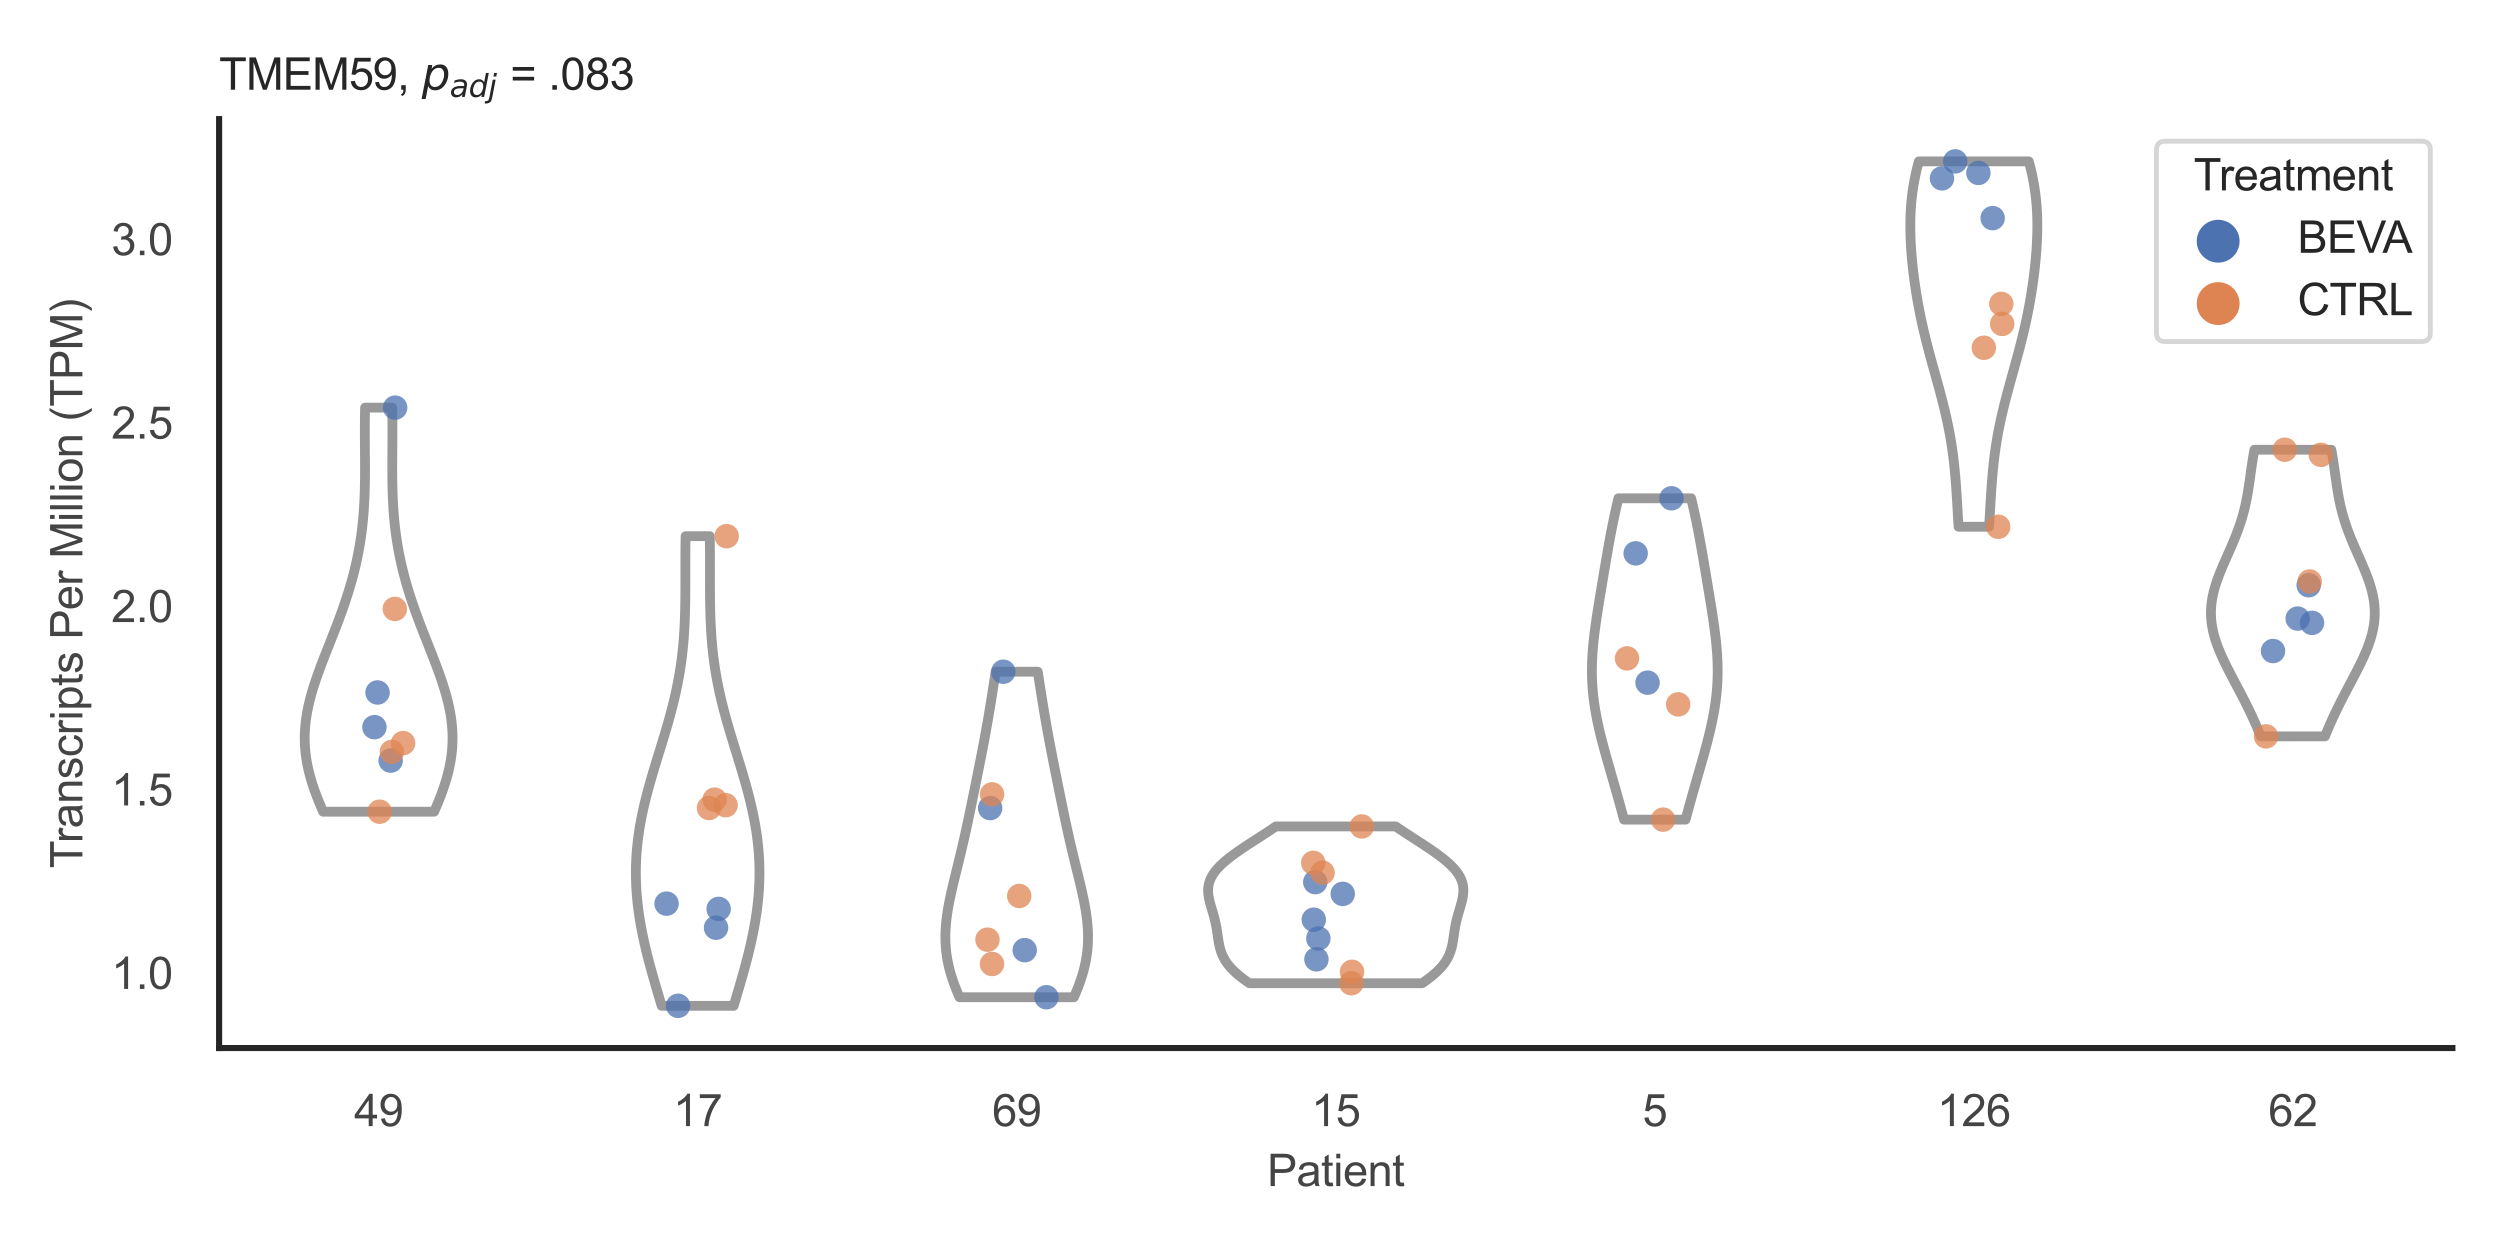 <?xml version="1.0" encoding="utf-8" standalone="no"?>
<!DOCTYPE svg PUBLIC "-//W3C//DTD SVG 1.1//EN"
  "http://www.w3.org/Graphics/SVG/1.1/DTD/svg11.dtd">
<svg xmlns:xlink="http://www.w3.org/1999/xlink" width="510.236pt" height="255.118pt" viewBox="0 0 510.236 255.118" xmlns="http://www.w3.org/2000/svg" version="1.1">
 <defs>
  <style type="text/css">*{stroke-linejoin: round; stroke-linecap: butt}</style>
 </defs>
 <g id="figure_1">
  <g id="patch_1">
   <path d="M 0 255.118 
L 510.236 255.118 
L 510.236 0 
L 0 0 
z
" style="fill: #ffffff"/>
  </g>
  <g id="axes_1">
   <g id="patch_2">
    <path d="M 44.72 213.898 
L 500.516 213.898 
L 500.516 24.32 
L 44.72 24.32 
z
" style="fill: #ffffff"/>
   </g>
   <g id="matplotlib.axis_1">
    <g id="xtick_1">
     <g id="text_1">
      <!-- 49 -->
      <g style="fill: #444444" transform="translate(72.272 229.84)scale(0.09 -0.09)">
       <defs>
        <path id="ArialMT-34" d="M 2069 0 
L 2069 1097 
L 81 1097 
L 81 1613 
L 2172 4581 
L 2631 4581 
L 2631 1613 
L 3250 1613 
L 3250 1097 
L 2631 1097 
L 2631 0 
L 2069 0 
z
M 2069 1613 
L 2069 3678 
L 634 1613 
L 2069 1613 
z
" transform="scale(0.016)"/>
        <path id="ArialMT-39" d="M 350 1059 
L 891 1109 
Q 959 728 1153 556 
Q 1347 384 1650 384 
Q 1909 384 2104 503 
Q 2300 622 2425 820 
Q 2550 1019 2634 1356 
Q 2719 1694 2719 2044 
Q 2719 2081 2716 2156 
Q 2547 1888 2255 1720 
Q 1963 1553 1622 1553 
Q 1053 1553 659 1965 
Q 266 2378 266 3053 
Q 266 3750 677 4175 
Q 1088 4600 1706 4600 
Q 2153 4600 2523 4359 
Q 2894 4119 3086 3673 
Q 3278 3228 3278 2384 
Q 3278 1506 3087 986 
Q 2897 466 2520 194 
Q 2144 -78 1638 -78 
Q 1100 -78 759 220 
Q 419 519 350 1059 
z
M 2653 3081 
Q 2653 3566 2395 3850 
Q 2138 4134 1775 4134 
Q 1400 4134 1122 3828 
Q 844 3522 844 3034 
Q 844 2597 1108 2323 
Q 1372 2050 1759 2050 
Q 2150 2050 2401 2323 
Q 2653 2597 2653 3081 
z
" transform="scale(0.016)"/>
       </defs>
       <use xlink:href="#ArialMT-34"/>
       <use xlink:href="#ArialMT-39" x="55.615"/>
      </g>
     </g>
    </g>
    <g id="xtick_2">
     <g id="text_2">
      <!-- 17 -->
      <g style="fill: #444444" transform="translate(137.386 229.84)scale(0.09 -0.09)">
       <defs>
        <path id="ArialMT-31" d="M 2384 0 
L 1822 0 
L 1822 3584 
Q 1619 3391 1289 3197 
Q 959 3003 697 2906 
L 697 3450 
Q 1169 3672 1522 3987 
Q 1875 4303 2022 4600 
L 2384 4600 
L 2384 0 
z
" transform="scale(0.016)"/>
        <path id="ArialMT-37" d="M 303 3981 
L 303 4522 
L 3269 4522 
L 3269 4084 
Q 2831 3619 2401 2847 
Q 1972 2075 1738 1259 
Q 1569 684 1522 0 
L 944 0 
Q 953 541 1156 1306 
Q 1359 2072 1739 2783 
Q 2119 3494 2547 3981 
L 303 3981 
z
" transform="scale(0.016)"/>
       </defs>
       <use xlink:href="#ArialMT-31"/>
       <use xlink:href="#ArialMT-37" x="55.615"/>
      </g>
     </g>
    </g>
    <g id="xtick_3">
     <g id="text_3">
      <!-- 69 -->
      <g style="fill: #444444" transform="translate(202.5 229.84)scale(0.09 -0.09)">
       <defs>
        <path id="ArialMT-36" d="M 3184 3459 
L 2625 3416 
Q 2550 3747 2413 3897 
Q 2184 4138 1850 4138 
Q 1581 4138 1378 3988 
Q 1113 3794 959 3422 
Q 806 3050 800 2363 
Q 1003 2672 1297 2822 
Q 1591 2972 1913 2972 
Q 2475 2972 2870 2558 
Q 3266 2144 3266 1488 
Q 3266 1056 3080 686 
Q 2894 316 2569 119 
Q 2244 -78 1831 -78 
Q 1128 -78 684 439 
Q 241 956 241 2144 
Q 241 3472 731 4075 
Q 1159 4600 1884 4600 
Q 2425 4600 2770 4297 
Q 3116 3994 3184 3459 
z
M 888 1484 
Q 888 1194 1011 928 
Q 1134 663 1356 523 
Q 1578 384 1822 384 
Q 2178 384 2434 671 
Q 2691 959 2691 1453 
Q 2691 1928 2437 2201 
Q 2184 2475 1800 2475 
Q 1419 2475 1153 2201 
Q 888 1928 888 1484 
z
" transform="scale(0.016)"/>
       </defs>
       <use xlink:href="#ArialMT-36"/>
       <use xlink:href="#ArialMT-39" x="55.615"/>
      </g>
     </g>
    </g>
    <g id="xtick_4">
     <g id="text_4">
      <!-- 15 -->
      <g style="fill: #444444" transform="translate(267.613 229.84)scale(0.09 -0.09)">
       <defs>
        <path id="ArialMT-35" d="M 266 1200 
L 856 1250 
Q 922 819 1161 601 
Q 1400 384 1738 384 
Q 2144 384 2425 690 
Q 2706 997 2706 1503 
Q 2706 1984 2436 2262 
Q 2166 2541 1728 2541 
Q 1456 2541 1237 2417 
Q 1019 2294 894 2097 
L 366 2166 
L 809 4519 
L 3088 4519 
L 3088 3981 
L 1259 3981 
L 1013 2750 
Q 1425 3038 1878 3038 
Q 2478 3038 2890 2622 
Q 3303 2206 3303 1553 
Q 3303 931 2941 478 
Q 2500 -78 1738 -78 
Q 1113 -78 717 272 
Q 322 622 266 1200 
z
" transform="scale(0.016)"/>
       </defs>
       <use xlink:href="#ArialMT-31"/>
       <use xlink:href="#ArialMT-35" x="55.615"/>
      </g>
     </g>
    </g>
    <g id="xtick_5">
     <g id="text_5">
      <!-- 5 -->
      <g style="fill: #444444" transform="translate(335.229 229.84)scale(0.09 -0.09)">
       <use xlink:href="#ArialMT-35"/>
      </g>
     </g>
    </g>
    <g id="xtick_6">
     <g id="text_6">
      <!-- 126 -->
      <g style="fill: #444444" transform="translate(395.338 229.84)scale(0.09 -0.09)">
       <defs>
        <path id="ArialMT-32" d="M 3222 541 
L 3222 0 
L 194 0 
Q 188 203 259 391 
Q 375 700 629 1000 
Q 884 1300 1366 1694 
Q 2113 2306 2375 2664 
Q 2638 3022 2638 3341 
Q 2638 3675 2398 3904 
Q 2159 4134 1775 4134 
Q 1369 4134 1125 3890 
Q 881 3647 878 3216 
L 300 3275 
Q 359 3922 746 4261 
Q 1134 4600 1788 4600 
Q 2447 4600 2831 4234 
Q 3216 3869 3216 3328 
Q 3216 3053 3103 2787 
Q 2991 2522 2730 2228 
Q 2469 1934 1863 1422 
Q 1356 997 1212 845 
Q 1069 694 975 541 
L 3222 541 
z
" transform="scale(0.016)"/>
       </defs>
       <use xlink:href="#ArialMT-31"/>
       <use xlink:href="#ArialMT-32" x="55.615"/>
       <use xlink:href="#ArialMT-36" x="111.23"/>
      </g>
     </g>
    </g>
    <g id="xtick_7">
     <g id="text_7">
      <!-- 62 -->
      <g style="fill: #444444" transform="translate(462.955 229.84)scale(0.09 -0.09)">
       <use xlink:href="#ArialMT-36"/>
       <use xlink:href="#ArialMT-32" x="55.615"/>
      </g>
     </g>
    </g>
    <g id="text_8">
     <!-- Patient -->
     <g style="fill: #444444" transform="translate(258.609 242.071)scale(0.09 -0.09)">
      <defs>
       <path id="ArialMT-50" d="M 494 0 
L 494 4581 
L 2222 4581 
Q 2678 4581 2919 4538 
Q 3256 4481 3484 4323 
Q 3713 4166 3852 3881 
Q 3991 3597 3991 3256 
Q 3991 2672 3619 2267 
Q 3247 1863 2275 1863 
L 1100 1863 
L 1100 0 
L 494 0 
z
M 1100 2403 
L 2284 2403 
Q 2872 2403 3119 2622 
Q 3366 2841 3366 3238 
Q 3366 3525 3220 3729 
Q 3075 3934 2838 4000 
Q 2684 4041 2272 4041 
L 1100 4041 
L 1100 2403 
z
" transform="scale(0.016)"/>
       <path id="ArialMT-61" d="M 2588 409 
Q 2275 144 1986 34 
Q 1697 -75 1366 -75 
Q 819 -75 525 192 
Q 231 459 231 875 
Q 231 1119 342 1320 
Q 453 1522 633 1644 
Q 813 1766 1038 1828 
Q 1203 1872 1538 1913 
Q 2219 1994 2541 2106 
Q 2544 2222 2544 2253 
Q 2544 2597 2384 2738 
Q 2169 2928 1744 2928 
Q 1347 2928 1158 2789 
Q 969 2650 878 2297 
L 328 2372 
Q 403 2725 575 2942 
Q 747 3159 1072 3276 
Q 1397 3394 1825 3394 
Q 2250 3394 2515 3294 
Q 2781 3194 2906 3042 
Q 3031 2891 3081 2659 
Q 3109 2516 3109 2141 
L 3109 1391 
Q 3109 606 3145 398 
Q 3181 191 3288 0 
L 2700 0 
Q 2613 175 2588 409 
z
M 2541 1666 
Q 2234 1541 1622 1453 
Q 1275 1403 1131 1340 
Q 988 1278 909 1158 
Q 831 1038 831 891 
Q 831 666 1001 516 
Q 1172 366 1500 366 
Q 1825 366 2078 508 
Q 2331 650 2450 897 
Q 2541 1088 2541 1459 
L 2541 1666 
z
" transform="scale(0.016)"/>
       <path id="ArialMT-74" d="M 1650 503 
L 1731 6 
Q 1494 -44 1306 -44 
Q 1000 -44 831 53 
Q 663 150 594 308 
Q 525 466 525 972 
L 525 2881 
L 113 2881 
L 113 3319 
L 525 3319 
L 525 4141 
L 1084 4478 
L 1084 3319 
L 1650 3319 
L 1650 2881 
L 1084 2881 
L 1084 941 
Q 1084 700 1114 631 
Q 1144 563 1211 522 
Q 1278 481 1403 481 
Q 1497 481 1650 503 
z
" transform="scale(0.016)"/>
       <path id="ArialMT-69" d="M 425 3934 
L 425 4581 
L 988 4581 
L 988 3934 
L 425 3934 
z
M 425 0 
L 425 3319 
L 988 3319 
L 988 0 
L 425 0 
z
" transform="scale(0.016)"/>
       <path id="ArialMT-65" d="M 2694 1069 
L 3275 997 
Q 3138 488 2766 206 
Q 2394 -75 1816 -75 
Q 1088 -75 661 373 
Q 234 822 234 1631 
Q 234 2469 665 2931 
Q 1097 3394 1784 3394 
Q 2450 3394 2872 2941 
Q 3294 2488 3294 1666 
Q 3294 1616 3291 1516 
L 816 1516 
Q 847 969 1125 678 
Q 1403 388 1819 388 
Q 2128 388 2347 550 
Q 2566 713 2694 1069 
z
M 847 1978 
L 2700 1978 
Q 2663 2397 2488 2606 
Q 2219 2931 1791 2931 
Q 1403 2931 1139 2672 
Q 875 2413 847 1978 
z
" transform="scale(0.016)"/>
       <path id="ArialMT-6e" d="M 422 0 
L 422 3319 
L 928 3319 
L 928 2847 
Q 1294 3394 1984 3394 
Q 2284 3394 2536 3286 
Q 2788 3178 2913 3003 
Q 3038 2828 3088 2588 
Q 3119 2431 3119 2041 
L 3119 0 
L 2556 0 
L 2556 2019 
Q 2556 2363 2490 2533 
Q 2425 2703 2258 2804 
Q 2091 2906 1866 2906 
Q 1506 2906 1245 2678 
Q 984 2450 984 1813 
L 984 0 
L 422 0 
z
" transform="scale(0.016)"/>
      </defs>
      <use xlink:href="#ArialMT-50"/>
      <use xlink:href="#ArialMT-61" x="66.699"/>
      <use xlink:href="#ArialMT-74" x="122.314"/>
      <use xlink:href="#ArialMT-69" x="150.098"/>
      <use xlink:href="#ArialMT-65" x="172.314"/>
      <use xlink:href="#ArialMT-6e" x="227.93"/>
      <use xlink:href="#ArialMT-74" x="283.545"/>
     </g>
    </g>
   </g>
   <g id="matplotlib.axis_2">
    <g id="ytick_1">
     <g id="text_9">
      <!-- 1.0 -->
      <g style="fill: #444444" transform="translate(22.71 201.833)scale(0.09 -0.09)">
       <defs>
        <path id="ArialMT-2e" d="M 581 0 
L 581 641 
L 1222 641 
L 1222 0 
L 581 0 
z
" transform="scale(0.016)"/>
        <path id="ArialMT-30" d="M 266 2259 
Q 266 3072 433 3567 
Q 600 4063 929 4331 
Q 1259 4600 1759 4600 
Q 2128 4600 2406 4451 
Q 2684 4303 2865 4023 
Q 3047 3744 3150 3342 
Q 3253 2941 3253 2259 
Q 3253 1453 3087 958 
Q 2922 463 2592 192 
Q 2263 -78 1759 -78 
Q 1097 -78 719 397 
Q 266 969 266 2259 
z
M 844 2259 
Q 844 1131 1108 757 
Q 1372 384 1759 384 
Q 2147 384 2411 759 
Q 2675 1134 2675 2259 
Q 2675 3391 2411 3762 
Q 2147 4134 1753 4134 
Q 1366 4134 1134 3806 
Q 844 3388 844 2259 
z
" transform="scale(0.016)"/>
       </defs>
       <use xlink:href="#ArialMT-31"/>
       <use xlink:href="#ArialMT-2e" x="55.615"/>
       <use xlink:href="#ArialMT-30" x="83.398"/>
      </g>
     </g>
    </g>
    <g id="ytick_2">
     <g id="text_10">
      <!-- 1.5 -->
      <g style="fill: #444444" transform="translate(22.71 164.395)scale(0.09 -0.09)">
       <use xlink:href="#ArialMT-31"/>
       <use xlink:href="#ArialMT-2e" x="55.615"/>
       <use xlink:href="#ArialMT-35" x="83.398"/>
      </g>
     </g>
    </g>
    <g id="ytick_3">
     <g id="text_11">
      <!-- 2.0 -->
      <g style="fill: #444444" transform="translate(22.71 126.957)scale(0.09 -0.09)">
       <use xlink:href="#ArialMT-32"/>
       <use xlink:href="#ArialMT-2e" x="55.615"/>
       <use xlink:href="#ArialMT-30" x="83.398"/>
      </g>
     </g>
    </g>
    <g id="ytick_4">
     <g id="text_12">
      <!-- 2.5 -->
      <g style="fill: #444444" transform="translate(22.71 89.519)scale(0.09 -0.09)">
       <use xlink:href="#ArialMT-32"/>
       <use xlink:href="#ArialMT-2e" x="55.615"/>
       <use xlink:href="#ArialMT-35" x="83.398"/>
      </g>
     </g>
    </g>
    <g id="ytick_5">
     <g id="text_13">
      <!-- 3.0 -->
      <g style="fill: #444444" transform="translate(22.71 52.081)scale(0.09 -0.09)">
       <defs>
        <path id="ArialMT-33" d="M 269 1209 
L 831 1284 
Q 928 806 1161 595 
Q 1394 384 1728 384 
Q 2125 384 2398 659 
Q 2672 934 2672 1341 
Q 2672 1728 2419 1979 
Q 2166 2231 1775 2231 
Q 1616 2231 1378 2169 
L 1441 2663 
Q 1497 2656 1531 2656 
Q 1891 2656 2178 2843 
Q 2466 3031 2466 3422 
Q 2466 3731 2256 3934 
Q 2047 4138 1716 4138 
Q 1388 4138 1169 3931 
Q 950 3725 888 3313 
L 325 3413 
Q 428 3978 793 4289 
Q 1159 4600 1703 4600 
Q 2078 4600 2393 4439 
Q 2709 4278 2876 4000 
Q 3044 3722 3044 3409 
Q 3044 3113 2884 2869 
Q 2725 2625 2413 2481 
Q 2819 2388 3044 2092 
Q 3269 1797 3269 1353 
Q 3269 753 2831 336 
Q 2394 -81 1725 -81 
Q 1122 -81 723 278 
Q 325 638 269 1209 
z
" transform="scale(0.016)"/>
       </defs>
       <use xlink:href="#ArialMT-33"/>
       <use xlink:href="#ArialMT-2e" x="55.615"/>
       <use xlink:href="#ArialMT-30" x="83.398"/>
      </g>
     </g>
    </g>
    <g id="text_14">
     <!-- Transcripts Per Million (TPM) -->
     <g style="fill: #444444" transform="translate(16.816 177.194)rotate(-90)scale(0.09 -0.09)">
      <defs>
       <path id="ArialMT-54" d="M 1659 0 
L 1659 4041 
L 150 4041 
L 150 4581 
L 3781 4581 
L 3781 4041 
L 2266 4041 
L 2266 0 
L 1659 0 
z
" transform="scale(0.016)"/>
       <path id="ArialMT-72" d="M 416 0 
L 416 3319 
L 922 3319 
L 922 2816 
Q 1116 3169 1280 3281 
Q 1444 3394 1641 3394 
Q 1925 3394 2219 3213 
L 2025 2691 
Q 1819 2813 1613 2813 
Q 1428 2813 1281 2702 
Q 1134 2591 1072 2394 
Q 978 2094 978 1738 
L 978 0 
L 416 0 
z
" transform="scale(0.016)"/>
       <path id="ArialMT-73" d="M 197 991 
L 753 1078 
Q 800 744 1014 566 
Q 1228 388 1613 388 
Q 2000 388 2187 545 
Q 2375 703 2375 916 
Q 2375 1106 2209 1216 
Q 2094 1291 1634 1406 
Q 1016 1563 777 1677 
Q 538 1791 414 1992 
Q 291 2194 291 2438 
Q 291 2659 392 2848 
Q 494 3038 669 3163 
Q 800 3259 1026 3326 
Q 1253 3394 1513 3394 
Q 1903 3394 2198 3281 
Q 2494 3169 2634 2976 
Q 2775 2784 2828 2463 
L 2278 2388 
Q 2241 2644 2061 2787 
Q 1881 2931 1553 2931 
Q 1166 2931 1000 2803 
Q 834 2675 834 2503 
Q 834 2394 903 2306 
Q 972 2216 1119 2156 
Q 1203 2125 1616 2013 
Q 2213 1853 2448 1751 
Q 2684 1650 2818 1456 
Q 2953 1263 2953 975 
Q 2953 694 2789 445 
Q 2625 197 2315 61 
Q 2006 -75 1616 -75 
Q 969 -75 630 194 
Q 291 463 197 991 
z
" transform="scale(0.016)"/>
       <path id="ArialMT-63" d="M 2588 1216 
L 3141 1144 
Q 3050 572 2676 248 
Q 2303 -75 1759 -75 
Q 1078 -75 664 370 
Q 250 816 250 1647 
Q 250 2184 428 2587 
Q 606 2991 970 3192 
Q 1334 3394 1763 3394 
Q 2303 3394 2647 3120 
Q 2991 2847 3088 2344 
L 2541 2259 
Q 2463 2594 2264 2762 
Q 2066 2931 1784 2931 
Q 1359 2931 1093 2626 
Q 828 2322 828 1663 
Q 828 994 1084 691 
Q 1341 388 1753 388 
Q 2084 388 2306 591 
Q 2528 794 2588 1216 
z
" transform="scale(0.016)"/>
       <path id="ArialMT-70" d="M 422 -1272 
L 422 3319 
L 934 3319 
L 934 2888 
Q 1116 3141 1344 3267 
Q 1572 3394 1897 3394 
Q 2322 3394 2647 3175 
Q 2972 2956 3137 2557 
Q 3303 2159 3303 1684 
Q 3303 1175 3120 767 
Q 2938 359 2589 142 
Q 2241 -75 1856 -75 
Q 1575 -75 1351 44 
Q 1128 163 984 344 
L 984 -1272 
L 422 -1272 
z
M 931 1641 
Q 931 1000 1190 694 
Q 1450 388 1819 388 
Q 2194 388 2461 705 
Q 2728 1022 2728 1688 
Q 2728 2322 2467 2637 
Q 2206 2953 1844 2953 
Q 1484 2953 1207 2617 
Q 931 2281 931 1641 
z
" transform="scale(0.016)"/>
       <path id="ArialMT-20" transform="scale(0.016)"/>
       <path id="ArialMT-4d" d="M 475 0 
L 475 4581 
L 1388 4581 
L 2472 1338 
Q 2622 884 2691 659 
Q 2769 909 2934 1394 
L 4031 4581 
L 4847 4581 
L 4847 0 
L 4263 0 
L 4263 3834 
L 2931 0 
L 2384 0 
L 1059 3900 
L 1059 0 
L 475 0 
z
" transform="scale(0.016)"/>
       <path id="ArialMT-6c" d="M 409 0 
L 409 4581 
L 972 4581 
L 972 0 
L 409 0 
z
" transform="scale(0.016)"/>
       <path id="ArialMT-6f" d="M 213 1659 
Q 213 2581 725 3025 
Q 1153 3394 1769 3394 
Q 2453 3394 2887 2945 
Q 3322 2497 3322 1706 
Q 3322 1066 3130 698 
Q 2938 331 2570 128 
Q 2203 -75 1769 -75 
Q 1072 -75 642 372 
Q 213 819 213 1659 
z
M 791 1659 
Q 791 1022 1069 705 
Q 1347 388 1769 388 
Q 2188 388 2466 706 
Q 2744 1025 2744 1678 
Q 2744 2294 2464 2611 
Q 2184 2928 1769 2928 
Q 1347 2928 1069 2612 
Q 791 2297 791 1659 
z
" transform="scale(0.016)"/>
       <path id="ArialMT-28" d="M 1497 -1347 
Q 1031 -759 709 28 
Q 388 816 388 1659 
Q 388 2403 628 3084 
Q 909 3875 1497 4659 
L 1900 4659 
Q 1522 4009 1400 3731 
Q 1209 3300 1100 2831 
Q 966 2247 966 1656 
Q 966 153 1900 -1347 
L 1497 -1347 
z
" transform="scale(0.016)"/>
       <path id="ArialMT-29" d="M 791 -1347 
L 388 -1347 
Q 1322 153 1322 1656 
Q 1322 2244 1188 2822 
Q 1081 3291 891 3722 
Q 769 4003 388 4659 
L 791 4659 
Q 1378 3875 1659 3084 
Q 1900 2403 1900 1659 
Q 1900 816 1576 28 
Q 1253 -759 791 -1347 
z
" transform="scale(0.016)"/>
      </defs>
      <use xlink:href="#ArialMT-54"/>
      <use xlink:href="#ArialMT-72" x="57.334"/>
      <use xlink:href="#ArialMT-61" x="90.635"/>
      <use xlink:href="#ArialMT-6e" x="146.25"/>
      <use xlink:href="#ArialMT-73" x="201.865"/>
      <use xlink:href="#ArialMT-63" x="251.865"/>
      <use xlink:href="#ArialMT-72" x="301.865"/>
      <use xlink:href="#ArialMT-69" x="335.166"/>
      <use xlink:href="#ArialMT-70" x="357.383"/>
      <use xlink:href="#ArialMT-74" x="412.998"/>
      <use xlink:href="#ArialMT-73" x="440.781"/>
      <use xlink:href="#ArialMT-20" x="490.781"/>
      <use xlink:href="#ArialMT-50" x="518.564"/>
      <use xlink:href="#ArialMT-65" x="585.264"/>
      <use xlink:href="#ArialMT-72" x="640.879"/>
      <use xlink:href="#ArialMT-20" x="674.18"/>
      <use xlink:href="#ArialMT-4d" x="701.963"/>
      <use xlink:href="#ArialMT-69" x="785.264"/>
      <use xlink:href="#ArialMT-6c" x="807.48"/>
      <use xlink:href="#ArialMT-6c" x="829.697"/>
      <use xlink:href="#ArialMT-69" x="851.914"/>
      <use xlink:href="#ArialMT-6f" x="874.131"/>
      <use xlink:href="#ArialMT-6e" x="929.746"/>
      <use xlink:href="#ArialMT-20" x="985.361"/>
      <use xlink:href="#ArialMT-28" x="1013.145"/>
      <use xlink:href="#ArialMT-54" x="1046.445"/>
      <use xlink:href="#ArialMT-50" x="1107.529"/>
      <use xlink:href="#ArialMT-4d" x="1174.229"/>
      <use xlink:href="#ArialMT-29" x="1257.529"/>
     </g>
    </g>
   </g>
   <g id="PolyCollection_1">
    <defs>
     <path id="md48d70ef3a" d="M 88.609 -89.456 
L 65.944 -89.456 
L 65.584 -90.289 
L 65.234 -91.122 
L 64.896 -91.955 
L 64.573 -92.788 
L 64.264 -93.621 
L 63.973 -94.454 
L 63.7 -95.287 
L 63.447 -96.12 
L 63.215 -96.953 
L 63.004 -97.786 
L 62.816 -98.619 
L 62.651 -99.452 
L 62.511 -100.285 
L 62.396 -101.118 
L 62.306 -101.951 
L 62.241 -102.784 
L 62.203 -103.617 
L 62.19 -104.45 
L 62.202 -105.283 
L 62.24 -106.116 
L 62.302 -106.949 
L 62.388 -107.782 
L 62.498 -108.615 
L 62.631 -109.448 
L 62.785 -110.281 
L 62.961 -111.114 
L 63.155 -111.947 
L 63.368 -112.78 
L 63.598 -113.613 
L 63.844 -114.446 
L 64.105 -115.279 
L 64.378 -116.112 
L 64.664 -116.945 
L 64.959 -117.778 
L 65.264 -118.611 
L 65.575 -119.444 
L 65.894 -120.277 
L 66.216 -121.11 
L 66.543 -121.943 
L 66.871 -122.776 
L 67.201 -123.609 
L 67.531 -124.442 
L 67.859 -125.275 
L 68.186 -126.108 
L 68.509 -126.94 
L 68.828 -127.773 
L 69.142 -128.606 
L 69.451 -129.439 
L 69.753 -130.272 
L 70.049 -131.105 
L 70.337 -131.938 
L 70.616 -132.771 
L 70.887 -133.604 
L 71.15 -134.437 
L 71.402 -135.27 
L 71.646 -136.103 
L 71.879 -136.936 
L 72.102 -137.769 
L 72.315 -138.602 
L 72.517 -139.435 
L 72.708 -140.268 
L 72.889 -141.101 
L 73.06 -141.934 
L 73.219 -142.767 
L 73.368 -143.6 
L 73.507 -144.433 
L 73.635 -145.266 
L 73.752 -146.099 
L 73.86 -146.932 
L 73.957 -147.765 
L 74.045 -148.598 
L 74.124 -149.431 
L 74.194 -150.264 
L 74.255 -151.097 
L 74.308 -151.93 
L 74.353 -152.763 
L 74.391 -153.596 
L 74.422 -154.429 
L 74.447 -155.262 
L 74.466 -156.095 
L 74.479 -156.928 
L 74.489 -157.761 
L 74.494 -158.594 
L 74.496 -159.427 
L 74.495 -160.26 
L 74.492 -161.093 
L 74.487 -161.926 
L 74.482 -162.759 
L 74.476 -163.592 
L 74.47 -164.425 
L 74.466 -165.258 
L 74.462 -166.091 
L 74.461 -166.924 
L 74.461 -167.757 
L 74.465 -168.59 
L 74.471 -169.423 
L 74.481 -170.256 
L 74.495 -171.089 
L 74.512 -171.922 
L 80.042 -171.922 
L 80.042 -171.922 
L 80.059 -171.089 
L 80.073 -170.256 
L 80.083 -169.423 
L 80.089 -168.59 
L 80.092 -167.757 
L 80.093 -166.924 
L 80.092 -166.091 
L 80.088 -165.258 
L 80.083 -164.425 
L 80.078 -163.592 
L 80.072 -162.759 
L 80.067 -161.926 
L 80.062 -161.093 
L 80.059 -160.26 
L 80.058 -159.427 
L 80.06 -158.594 
L 80.065 -157.761 
L 80.074 -156.928 
L 80.088 -156.095 
L 80.107 -155.262 
L 80.132 -154.429 
L 80.163 -153.596 
L 80.201 -152.763 
L 80.246 -151.93 
L 80.299 -151.097 
L 80.36 -150.264 
L 80.43 -149.431 
L 80.508 -148.598 
L 80.596 -147.765 
L 80.694 -146.932 
L 80.802 -146.099 
L 80.919 -145.266 
L 81.047 -144.433 
L 81.185 -143.6 
L 81.334 -142.767 
L 81.494 -141.934 
L 81.664 -141.101 
L 81.845 -140.268 
L 82.037 -139.435 
L 82.239 -138.602 
L 82.452 -137.769 
L 82.675 -136.936 
L 82.908 -136.103 
L 83.151 -135.27 
L 83.404 -134.437 
L 83.666 -133.604 
L 83.938 -132.771 
L 84.217 -131.938 
L 84.505 -131.105 
L 84.8 -130.272 
L 85.103 -129.439 
L 85.411 -128.606 
L 85.726 -127.773 
L 86.045 -126.94 
L 86.368 -126.108 
L 86.694 -125.275 
L 87.023 -124.442 
L 87.353 -123.609 
L 87.682 -122.776 
L 88.011 -121.943 
L 88.337 -121.11 
L 88.66 -120.277 
L 88.978 -119.444 
L 89.29 -118.611 
L 89.595 -117.778 
L 89.89 -116.945 
L 90.175 -116.112 
L 90.449 -115.279 
L 90.709 -114.446 
L 90.955 -113.613 
L 91.186 -112.78 
L 91.399 -111.947 
L 91.593 -111.114 
L 91.768 -110.281 
L 91.923 -109.448 
L 92.055 -108.615 
L 92.165 -107.782 
L 92.252 -106.949 
L 92.314 -106.116 
L 92.352 -105.283 
L 92.364 -104.45 
L 92.351 -103.617 
L 92.312 -102.784 
L 92.248 -101.951 
L 92.158 -101.118 
L 92.043 -100.285 
L 91.902 -99.452 
L 91.738 -98.619 
L 91.55 -97.786 
L 91.339 -96.953 
L 91.107 -96.12 
L 90.853 -95.287 
L 90.58 -94.454 
L 90.289 -93.621 
L 89.981 -92.788 
L 89.658 -91.955 
L 89.32 -91.122 
L 88.97 -90.289 
L 88.609 -89.456 
z
" style="stroke: #999999; stroke-width: 2"/>
    </defs>
    <g clip-path="url(#pe77c378957)">
     <use xlink:href="#md48d70ef3a" x="0" y="255.118" style="fill: #ffffff; stroke: #999999; stroke-width: 2"/>
    </g>
   </g>
   <g id="PolyCollection_2">
    <defs>
     <path id="mb8a004449f" d="M 149.742 -49.837 
L 135.04 -49.837 
L 134.75 -50.805 
L 134.461 -51.774 
L 134.174 -52.742 
L 133.889 -53.71 
L 133.607 -54.678 
L 133.33 -55.646 
L 133.057 -56.614 
L 132.79 -57.583 
L 132.529 -58.551 
L 132.276 -59.519 
L 132.031 -60.487 
L 131.796 -61.455 
L 131.569 -62.423 
L 131.354 -63.392 
L 131.149 -64.36 
L 130.957 -65.328 
L 130.777 -66.296 
L 130.61 -67.264 
L 130.457 -68.232 
L 130.319 -69.201 
L 130.195 -70.169 
L 130.086 -71.137 
L 129.993 -72.105 
L 129.917 -73.073 
L 129.856 -74.041 
L 129.813 -75.01 
L 129.786 -75.978 
L 129.776 -76.946 
L 129.784 -77.914 
L 129.809 -78.882 
L 129.852 -79.85 
L 129.912 -80.819 
L 129.989 -81.787 
L 130.083 -82.755 
L 130.194 -83.723 
L 130.321 -84.691 
L 130.465 -85.659 
L 130.624 -86.628 
L 130.799 -87.596 
L 130.988 -88.564 
L 131.191 -89.532 
L 131.407 -90.5 
L 131.637 -91.468 
L 131.877 -92.437 
L 132.129 -93.405 
L 132.39 -94.373 
L 132.66 -95.341 
L 132.937 -96.309 
L 133.222 -97.278 
L 133.511 -98.246 
L 133.805 -99.214 
L 134.102 -100.182 
L 134.4 -101.15 
L 134.699 -102.118 
L 134.997 -103.087 
L 135.294 -104.055 
L 135.587 -105.023 
L 135.876 -105.991 
L 136.16 -106.959 
L 136.437 -107.927 
L 136.707 -108.896 
L 136.968 -109.864 
L 137.22 -110.832 
L 137.462 -111.8 
L 137.694 -112.768 
L 137.914 -113.736 
L 138.122 -114.705 
L 138.318 -115.673 
L 138.502 -116.641 
L 138.673 -117.609 
L 138.831 -118.577 
L 138.976 -119.545 
L 139.108 -120.514 
L 139.228 -121.482 
L 139.335 -122.45 
L 139.431 -123.418 
L 139.515 -124.386 
L 139.589 -125.354 
L 139.652 -126.323 
L 139.705 -127.291 
L 139.75 -128.259 
L 139.786 -129.227 
L 139.815 -130.195 
L 139.837 -131.163 
L 139.854 -132.132 
L 139.865 -133.1 
L 139.873 -134.068 
L 139.877 -135.036 
L 139.879 -136.004 
L 139.88 -136.972 
L 139.88 -137.941 
L 139.879 -138.909 
L 139.879 -139.877 
L 139.881 -140.845 
L 139.884 -141.813 
L 139.89 -142.781 
L 139.898 -143.75 
L 139.91 -144.718 
L 139.925 -145.686 
L 144.856 -145.686 
L 144.856 -145.686 
L 144.871 -144.718 
L 144.883 -143.75 
L 144.892 -142.781 
L 144.897 -141.813 
L 144.9 -140.845 
L 144.902 -139.877 
L 144.902 -138.909 
L 144.902 -137.941 
L 144.901 -136.972 
L 144.902 -136.004 
L 144.904 -135.036 
L 144.908 -134.068 
L 144.916 -133.1 
L 144.928 -132.132 
L 144.944 -131.163 
L 144.967 -130.195 
L 144.995 -129.227 
L 145.032 -128.259 
L 145.076 -127.291 
L 145.13 -126.323 
L 145.193 -125.354 
L 145.266 -124.386 
L 145.35 -123.418 
L 145.446 -122.45 
L 145.553 -121.482 
L 145.673 -120.514 
L 145.806 -119.545 
L 145.951 -118.577 
L 146.109 -117.609 
L 146.279 -116.641 
L 146.463 -115.673 
L 146.659 -114.705 
L 146.867 -113.736 
L 147.087 -112.768 
L 147.319 -111.8 
L 147.561 -110.832 
L 147.813 -109.864 
L 148.075 -108.896 
L 148.344 -107.927 
L 148.622 -106.959 
L 148.905 -105.991 
L 149.194 -105.023 
L 149.487 -104.055 
L 149.784 -103.087 
L 150.082 -102.118 
L 150.381 -101.15 
L 150.68 -100.182 
L 150.976 -99.214 
L 151.27 -98.246 
L 151.56 -97.278 
L 151.844 -96.309 
L 152.121 -95.341 
L 152.391 -94.373 
L 152.653 -93.405 
L 152.904 -92.437 
L 153.145 -91.468 
L 153.374 -90.5 
L 153.59 -89.532 
L 153.794 -88.564 
L 153.983 -87.596 
L 154.157 -86.628 
L 154.317 -85.659 
L 154.46 -84.691 
L 154.588 -83.723 
L 154.699 -82.755 
L 154.793 -81.787 
L 154.87 -80.819 
L 154.929 -79.85 
L 154.972 -78.882 
L 154.997 -77.914 
L 155.005 -76.946 
L 154.995 -75.978 
L 154.969 -75.01 
L 154.925 -74.041 
L 154.865 -73.073 
L 154.788 -72.105 
L 154.695 -71.137 
L 154.587 -70.169 
L 154.463 -69.201 
L 154.324 -68.232 
L 154.171 -67.264 
L 154.004 -66.296 
L 153.824 -65.328 
L 153.632 -64.36 
L 153.427 -63.392 
L 153.212 -62.423 
L 152.986 -61.455 
L 152.75 -60.487 
L 152.505 -59.519 
L 152.252 -58.551 
L 151.992 -57.583 
L 151.724 -56.614 
L 151.452 -55.646 
L 151.174 -54.678 
L 150.892 -53.71 
L 150.607 -52.742 
L 150.32 -51.774 
L 150.031 -50.805 
L 149.742 -49.837 
z
" style="stroke: #999999; stroke-width: 2"/>
    </defs>
    <g clip-path="url(#pe77c378957)">
     <use xlink:href="#mb8a004449f" x="0" y="255.118" style="fill: #ffffff; stroke: #999999; stroke-width: 2"/>
    </g>
   </g>
   <g id="PolyCollection_3">
    <defs>
     <path id="m6fb1b06ee7" d="M 219.179 -51.587 
L 195.829 -51.587 
L 195.538 -52.258 
L 195.258 -52.929 
L 194.991 -53.6 
L 194.737 -54.271 
L 194.499 -54.942 
L 194.275 -55.613 
L 194.068 -56.284 
L 193.877 -56.955 
L 193.704 -57.626 
L 193.548 -58.298 
L 193.41 -58.969 
L 193.29 -59.64 
L 193.188 -60.311 
L 193.104 -60.982 
L 193.039 -61.653 
L 192.991 -62.324 
L 192.961 -62.995 
L 192.948 -63.666 
L 192.951 -64.337 
L 192.971 -65.008 
L 193.006 -65.68 
L 193.055 -66.351 
L 193.119 -67.022 
L 193.195 -67.693 
L 193.284 -68.364 
L 193.384 -69.035 
L 193.494 -69.706 
L 193.614 -70.377 
L 193.742 -71.048 
L 193.878 -71.719 
L 194.02 -72.39 
L 194.168 -73.061 
L 194.321 -73.733 
L 194.477 -74.404 
L 194.637 -75.075 
L 194.799 -75.746 
L 194.963 -76.417 
L 195.128 -77.088 
L 195.293 -77.759 
L 195.458 -78.43 
L 195.623 -79.101 
L 195.787 -79.772 
L 195.949 -80.443 
L 196.11 -81.115 
L 196.27 -81.786 
L 196.427 -82.457 
L 196.583 -83.128 
L 196.737 -83.799 
L 196.888 -84.47 
L 197.038 -85.141 
L 197.186 -85.812 
L 197.333 -86.483 
L 197.478 -87.154 
L 197.621 -87.825 
L 197.763 -88.496 
L 197.904 -89.168 
L 198.044 -89.839 
L 198.183 -90.51 
L 198.321 -91.181 
L 198.459 -91.852 
L 198.596 -92.523 
L 198.732 -93.194 
L 198.869 -93.865 
L 199.005 -94.536 
L 199.141 -95.207 
L 199.276 -95.878 
L 199.412 -96.55 
L 199.546 -97.221 
L 199.681 -97.892 
L 199.815 -98.563 
L 199.948 -99.234 
L 200.081 -99.905 
L 200.213 -100.576 
L 200.344 -101.247 
L 200.474 -101.918 
L 200.603 -102.589 
L 200.731 -103.26 
L 200.858 -103.931 
L 200.983 -104.603 
L 201.106 -105.274 
L 201.229 -105.945 
L 201.349 -106.616 
L 201.468 -107.287 
L 201.586 -107.958 
L 201.702 -108.629 
L 201.816 -109.3 
L 201.929 -109.971 
L 202.04 -110.642 
L 202.151 -111.313 
L 202.26 -111.984 
L 202.368 -112.656 
L 202.475 -113.327 
L 202.581 -113.998 
L 202.687 -114.669 
L 202.792 -115.34 
L 202.897 -116.011 
L 203.001 -116.682 
L 203.105 -117.353 
L 203.21 -118.024 
L 211.799 -118.024 
L 211.799 -118.024 
L 211.903 -117.353 
L 212.008 -116.682 
L 212.112 -116.011 
L 212.217 -115.34 
L 212.322 -114.669 
L 212.427 -113.998 
L 212.534 -113.327 
L 212.641 -112.656 
L 212.749 -111.984 
L 212.858 -111.313 
L 212.968 -110.642 
L 213.08 -109.971 
L 213.193 -109.3 
L 213.307 -108.629 
L 213.423 -107.958 
L 213.541 -107.287 
L 213.66 -106.616 
L 213.78 -105.945 
L 213.902 -105.274 
L 214.026 -104.603 
L 214.151 -103.931 
L 214.278 -103.26 
L 214.405 -102.589 
L 214.534 -101.918 
L 214.665 -101.247 
L 214.796 -100.576 
L 214.928 -99.905 
L 215.06 -99.234 
L 215.194 -98.563 
L 215.328 -97.892 
L 215.462 -97.221 
L 215.597 -96.55 
L 215.732 -95.878 
L 215.868 -95.207 
L 216.004 -94.536 
L 216.14 -93.865 
L 216.276 -93.194 
L 216.413 -92.523 
L 216.55 -91.852 
L 216.688 -91.181 
L 216.826 -90.51 
L 216.965 -89.839 
L 217.105 -89.168 
L 217.246 -88.496 
L 217.388 -87.825 
L 217.531 -87.154 
L 217.676 -86.483 
L 217.822 -85.812 
L 217.97 -85.141 
L 218.12 -84.47 
L 218.272 -83.799 
L 218.426 -83.128 
L 218.582 -82.457 
L 218.739 -81.786 
L 218.899 -81.115 
L 219.06 -80.443 
L 219.222 -79.772 
L 219.386 -79.101 
L 219.551 -78.43 
L 219.716 -77.759 
L 219.881 -77.088 
L 220.046 -76.417 
L 220.209 -75.746 
L 220.372 -75.075 
L 220.531 -74.404 
L 220.688 -73.733 
L 220.84 -73.061 
L 220.988 -72.39 
L 221.131 -71.719 
L 221.266 -71.048 
L 221.394 -70.377 
L 221.514 -69.706 
L 221.625 -69.035 
L 221.725 -68.364 
L 221.813 -67.693 
L 221.89 -67.022 
L 221.953 -66.351 
L 222.003 -65.68 
L 222.038 -65.008 
L 222.057 -64.337 
L 222.061 -63.666 
L 222.048 -62.995 
L 222.018 -62.324 
L 221.97 -61.653 
L 221.904 -60.982 
L 221.821 -60.311 
L 221.719 -59.64 
L 221.599 -58.969 
L 221.461 -58.298 
L 221.305 -57.626 
L 221.131 -56.955 
L 220.941 -56.284 
L 220.734 -55.613 
L 220.51 -54.942 
L 220.271 -54.271 
L 220.018 -53.6 
L 219.751 -52.929 
L 219.471 -52.258 
L 219.179 -51.587 
z
" style="stroke: #999999; stroke-width: 2"/>
    </defs>
    <g clip-path="url(#pe77c378957)">
     <use xlink:href="#m6fb1b06ee7" x="0" y="255.118" style="fill: #ffffff; stroke: #999999; stroke-width: 2"/>
    </g>
   </g>
   <g id="PolyCollection_4">
    <defs>
     <path id="m5bfbdeac7d" d="M 290.253 -54.45 
L 254.983 -54.45 
L 254.516 -54.773 
L 254.064 -55.097 
L 253.63 -55.42 
L 253.213 -55.743 
L 252.814 -56.066 
L 252.435 -56.389 
L 252.076 -56.712 
L 251.737 -57.036 
L 251.419 -57.359 
L 251.121 -57.682 
L 250.844 -58.005 
L 250.588 -58.328 
L 250.351 -58.652 
L 250.134 -58.975 
L 249.936 -59.298 
L 249.757 -59.621 
L 249.594 -59.944 
L 249.448 -60.267 
L 249.317 -60.591 
L 249.201 -60.914 
L 249.097 -61.237 
L 249.005 -61.56 
L 248.923 -61.883 
L 248.85 -62.207 
L 248.785 -62.53 
L 248.726 -62.853 
L 248.672 -63.176 
L 248.622 -63.499 
L 248.574 -63.822 
L 248.527 -64.146 
L 248.481 -64.469 
L 248.433 -64.792 
L 248.384 -65.115 
L 248.333 -65.438 
L 248.278 -65.762 
L 248.219 -66.085 
L 248.156 -66.408 
L 248.088 -66.731 
L 248.016 -67.054 
L 247.94 -67.377 
L 247.859 -67.701 
L 247.774 -68.024 
L 247.685 -68.347 
L 247.593 -68.67 
L 247.499 -68.993 
L 247.403 -69.317 
L 247.307 -69.64 
L 247.211 -69.963 
L 247.117 -70.286 
L 247.027 -70.609 
L 246.94 -70.932 
L 246.859 -71.256 
L 246.786 -71.579 
L 246.72 -71.902 
L 246.665 -72.225 
L 246.622 -72.548 
L 246.591 -72.872 
L 246.574 -73.195 
L 246.573 -73.518 
L 246.588 -73.841 
L 246.621 -74.164 
L 246.674 -74.487 
L 246.745 -74.811 
L 246.838 -75.134 
L 246.952 -75.457 
L 247.088 -75.78 
L 247.245 -76.103 
L 247.426 -76.427 
L 247.628 -76.75 
L 247.854 -77.073 
L 248.101 -77.396 
L 248.37 -77.719 
L 248.661 -78.042 
L 248.973 -78.366 
L 249.305 -78.689 
L 249.656 -79.012 
L 250.025 -79.335 
L 250.411 -79.658 
L 250.814 -79.982 
L 251.232 -80.305 
L 251.664 -80.628 
L 252.108 -80.951 
L 252.563 -81.274 
L 253.028 -81.597 
L 253.502 -81.921 
L 253.984 -82.244 
L 254.471 -82.567 
L 254.963 -82.89 
L 255.459 -83.213 
L 255.958 -83.537 
L 256.457 -83.86 
L 256.957 -84.183 
L 257.457 -84.506 
L 257.954 -84.829 
L 258.45 -85.152 
L 258.941 -85.476 
L 259.429 -85.799 
L 259.912 -86.122 
L 260.389 -86.445 
L 284.848 -86.445 
L 284.848 -86.445 
L 285.325 -86.122 
L 285.807 -85.799 
L 286.295 -85.476 
L 286.787 -85.152 
L 287.282 -84.829 
L 287.779 -84.506 
L 288.279 -84.183 
L 288.779 -83.86 
L 289.279 -83.537 
L 289.777 -83.213 
L 290.273 -82.89 
L 290.765 -82.567 
L 291.253 -82.244 
L 291.734 -81.921 
L 292.208 -81.597 
L 292.673 -81.274 
L 293.129 -80.951 
L 293.573 -80.628 
L 294.004 -80.305 
L 294.422 -79.982 
L 294.825 -79.658 
L 295.211 -79.335 
L 295.581 -79.012 
L 295.932 -78.689 
L 296.263 -78.366 
L 296.575 -78.042 
L 296.866 -77.719 
L 297.135 -77.396 
L 297.383 -77.073 
L 297.608 -76.75 
L 297.811 -76.427 
L 297.991 -76.103 
L 298.149 -75.78 
L 298.284 -75.457 
L 298.398 -75.134 
L 298.491 -74.811 
L 298.563 -74.487 
L 298.615 -74.164 
L 298.648 -73.841 
L 298.664 -73.518 
L 298.662 -73.195 
L 298.646 -72.872 
L 298.615 -72.548 
L 298.571 -72.225 
L 298.516 -71.902 
L 298.451 -71.579 
L 298.377 -71.256 
L 298.296 -70.932 
L 298.21 -70.609 
L 298.119 -70.286 
L 298.025 -69.963 
L 297.929 -69.64 
L 297.833 -69.317 
L 297.737 -68.993 
L 297.643 -68.67 
L 297.551 -68.347 
L 297.463 -68.024 
L 297.377 -67.701 
L 297.296 -67.377 
L 297.22 -67.054 
L 297.148 -66.731 
L 297.08 -66.408 
L 297.017 -66.085 
L 296.959 -65.762 
L 296.904 -65.438 
L 296.852 -65.115 
L 296.803 -64.792 
L 296.755 -64.469 
L 296.709 -64.146 
L 296.662 -63.822 
L 296.614 -63.499 
L 296.564 -63.176 
L 296.51 -62.853 
L 296.451 -62.53 
L 296.386 -62.207 
L 296.313 -61.883 
L 296.231 -61.56 
L 296.139 -61.237 
L 296.036 -60.914 
L 295.919 -60.591 
L 295.788 -60.267 
L 295.642 -59.944 
L 295.48 -59.621 
L 295.3 -59.298 
L 295.102 -58.975 
L 294.885 -58.652 
L 294.648 -58.328 
L 294.392 -58.005 
L 294.115 -57.682 
L 293.817 -57.359 
L 293.499 -57.036 
L 293.16 -56.712 
L 292.801 -56.389 
L 292.422 -56.066 
L 292.024 -55.743 
L 291.607 -55.42 
L 291.172 -55.097 
L 290.721 -54.773 
L 290.253 -54.45 
z
" style="stroke: #999999; stroke-width: 2"/>
    </defs>
    <g clip-path="url(#pe77c378957)">
     <use xlink:href="#m5bfbdeac7d" x="0" y="255.118" style="fill: #ffffff; stroke: #999999; stroke-width: 2"/>
    </g>
   </g>
   <g id="PolyCollection_5">
    <defs>
     <path id="m54f8bd3979" d="M 344.017 -87.838 
L 331.447 -87.838 
L 331.27 -88.5 
L 331.092 -89.163 
L 330.912 -89.825 
L 330.731 -90.488 
L 330.548 -91.15 
L 330.364 -91.813 
L 330.178 -92.475 
L 329.992 -93.137 
L 329.804 -93.8 
L 329.615 -94.462 
L 329.425 -95.125 
L 329.235 -95.787 
L 329.044 -96.45 
L 328.853 -97.112 
L 328.662 -97.775 
L 328.471 -98.437 
L 328.281 -99.099 
L 328.093 -99.762 
L 327.905 -100.424 
L 327.719 -101.087 
L 327.536 -101.749 
L 327.355 -102.412 
L 327.178 -103.074 
L 327.003 -103.736 
L 326.833 -104.399 
L 326.667 -105.061 
L 326.507 -105.724 
L 326.351 -106.386 
L 326.202 -107.049 
L 326.059 -107.711 
L 325.922 -108.374 
L 325.793 -109.036 
L 325.672 -109.698 
L 325.558 -110.361 
L 325.453 -111.023 
L 325.356 -111.686 
L 325.268 -112.348 
L 325.189 -113.011 
L 325.12 -113.673 
L 325.06 -114.336 
L 325.009 -114.998 
L 324.968 -115.66 
L 324.937 -116.323 
L 324.915 -116.985 
L 324.902 -117.648 
L 324.899 -118.31 
L 324.905 -118.973 
L 324.919 -119.635 
L 324.942 -120.298 
L 324.974 -120.96 
L 325.013 -121.622 
L 325.06 -122.285 
L 325.113 -122.947 
L 325.174 -123.61 
L 325.241 -124.272 
L 325.313 -124.935 
L 325.391 -125.597 
L 325.473 -126.26 
L 325.56 -126.922 
L 325.651 -127.584 
L 325.746 -128.247 
L 325.843 -128.909 
L 325.943 -129.572 
L 326.045 -130.234 
L 326.15 -130.897 
L 326.255 -131.559 
L 326.362 -132.222 
L 326.47 -132.884 
L 326.579 -133.546 
L 326.688 -134.209 
L 326.798 -134.871 
L 326.908 -135.534 
L 327.018 -136.196 
L 327.129 -136.859 
L 327.24 -137.521 
L 327.351 -138.184 
L 327.462 -138.846 
L 327.574 -139.508 
L 327.686 -140.171 
L 327.799 -140.833 
L 327.912 -141.496 
L 328.027 -142.158 
L 328.143 -142.821 
L 328.26 -143.483 
L 328.379 -144.146 
L 328.5 -144.808 
L 328.623 -145.47 
L 328.747 -146.133 
L 328.875 -146.795 
L 329.005 -147.458 
L 329.137 -148.12 
L 329.272 -148.783 
L 329.411 -149.445 
L 329.552 -150.108 
L 329.697 -150.77 
L 329.845 -151.432 
L 329.995 -152.095 
L 330.15 -152.757 
L 330.307 -153.42 
L 345.157 -153.42 
L 345.157 -153.42 
L 345.314 -152.757 
L 345.468 -152.095 
L 345.619 -151.432 
L 345.767 -150.77 
L 345.911 -150.108 
L 346.053 -149.445 
L 346.191 -148.783 
L 346.327 -148.12 
L 346.459 -147.458 
L 346.589 -146.795 
L 346.716 -146.133 
L 346.841 -145.47 
L 346.964 -144.808 
L 347.085 -144.146 
L 347.203 -143.483 
L 347.321 -142.821 
L 347.437 -142.158 
L 347.551 -141.496 
L 347.665 -140.833 
L 347.778 -140.171 
L 347.89 -139.508 
L 348.002 -138.846 
L 348.113 -138.184 
L 348.224 -137.521 
L 348.335 -136.859 
L 348.445 -136.196 
L 348.556 -135.534 
L 348.666 -134.871 
L 348.775 -134.209 
L 348.885 -133.546 
L 348.994 -132.884 
L 349.101 -132.222 
L 349.208 -131.559 
L 349.314 -130.897 
L 349.418 -130.234 
L 349.521 -129.572 
L 349.621 -128.909 
L 349.718 -128.247 
L 349.812 -127.584 
L 349.903 -126.922 
L 349.99 -126.26 
L 350.073 -125.597 
L 350.151 -124.935 
L 350.223 -124.272 
L 350.29 -123.61 
L 350.35 -122.947 
L 350.404 -122.285 
L 350.451 -121.622 
L 350.49 -120.96 
L 350.521 -120.298 
L 350.544 -119.635 
L 350.559 -118.973 
L 350.565 -118.31 
L 350.562 -117.648 
L 350.549 -116.985 
L 350.527 -116.323 
L 350.496 -115.66 
L 350.455 -114.998 
L 350.404 -114.336 
L 350.344 -113.673 
L 350.274 -113.011 
L 350.196 -112.348 
L 350.108 -111.686 
L 350.011 -111.023 
L 349.906 -110.361 
L 349.792 -109.698 
L 349.671 -109.036 
L 349.541 -108.374 
L 349.405 -107.711 
L 349.262 -107.049 
L 349.112 -106.386 
L 348.957 -105.724 
L 348.796 -105.061 
L 348.631 -104.399 
L 348.46 -103.736 
L 348.286 -103.074 
L 348.108 -102.412 
L 347.928 -101.749 
L 347.744 -101.087 
L 347.559 -100.424 
L 347.371 -99.762 
L 347.182 -99.099 
L 346.992 -98.437 
L 346.802 -97.775 
L 346.611 -97.112 
L 346.42 -96.45 
L 346.229 -95.787 
L 346.039 -95.125 
L 345.849 -94.462 
L 345.66 -93.8 
L 345.472 -93.137 
L 345.285 -92.475 
L 345.1 -91.813 
L 344.915 -91.15 
L 344.733 -90.488 
L 344.551 -89.825 
L 344.372 -89.163 
L 344.194 -88.5 
L 344.017 -87.838 
z
" style="stroke: #999999; stroke-width: 2"/>
    </defs>
    <g clip-path="url(#pe77c378957)">
     <use xlink:href="#m54f8bd3979" x="0" y="255.118" style="fill: #ffffff; stroke: #999999; stroke-width: 2"/>
    </g>
   </g>
   <g id="PolyCollection_6">
    <defs>
     <path id="m1109be9ad3" d="M 405.962 -147.608 
L 399.729 -147.608 
L 399.683 -148.361 
L 399.638 -149.115 
L 399.594 -149.868 
L 399.55 -150.621 
L 399.507 -151.374 
L 399.462 -152.128 
L 399.417 -152.881 
L 399.371 -153.634 
L 399.323 -154.387 
L 399.273 -155.141 
L 399.22 -155.894 
L 399.163 -156.647 
L 399.103 -157.4 
L 399.039 -158.154 
L 398.97 -158.907 
L 398.896 -159.66 
L 398.817 -160.413 
L 398.732 -161.167 
L 398.64 -161.92 
L 398.542 -162.673 
L 398.437 -163.427 
L 398.326 -164.18 
L 398.207 -164.933 
L 398.081 -165.686 
L 397.948 -166.44 
L 397.808 -167.193 
L 397.66 -167.946 
L 397.506 -168.699 
L 397.345 -169.453 
L 397.177 -170.206 
L 397.003 -170.959 
L 396.824 -171.712 
L 396.639 -172.466 
L 396.449 -173.219 
L 396.254 -173.972 
L 396.056 -174.725 
L 395.854 -175.479 
L 395.649 -176.232 
L 395.442 -176.985 
L 395.234 -177.738 
L 395.025 -178.492 
L 394.815 -179.245 
L 394.605 -179.998 
L 394.397 -180.752 
L 394.189 -181.505 
L 393.984 -182.258 
L 393.781 -183.011 
L 393.581 -183.765 
L 393.385 -184.518 
L 393.192 -185.271 
L 393.003 -186.024 
L 392.819 -186.778 
L 392.639 -187.531 
L 392.465 -188.284 
L 392.295 -189.037 
L 392.131 -189.791 
L 391.972 -190.544 
L 391.819 -191.297 
L 391.671 -192.05 
L 391.528 -192.804 
L 391.392 -193.557 
L 391.26 -194.31 
L 391.135 -195.064 
L 391.015 -195.817 
L 390.9 -196.57 
L 390.791 -197.323 
L 390.687 -198.077 
L 390.589 -198.83 
L 390.496 -199.583 
L 390.409 -200.336 
L 390.328 -201.09 
L 390.253 -201.843 
L 390.184 -202.596 
L 390.121 -203.349 
L 390.065 -204.103 
L 390.016 -204.856 
L 389.974 -205.609 
L 389.939 -206.362 
L 389.912 -207.116 
L 389.894 -207.869 
L 389.884 -208.622 
L 389.884 -209.375 
L 389.893 -210.129 
L 389.912 -210.882 
L 389.942 -211.635 
L 389.982 -212.389 
L 390.034 -213.142 
L 390.097 -213.895 
L 390.173 -214.648 
L 390.261 -215.402 
L 390.361 -216.155 
L 390.474 -216.908 
L 390.6 -217.661 
L 390.739 -218.415 
L 390.891 -219.168 
L 391.055 -219.921 
L 391.232 -220.674 
L 391.422 -221.428 
L 391.623 -222.181 
L 414.068 -222.181 
L 414.068 -222.181 
L 414.27 -221.428 
L 414.459 -220.674 
L 414.636 -219.921 
L 414.801 -219.168 
L 414.952 -218.415 
L 415.091 -217.661 
L 415.217 -216.908 
L 415.33 -216.155 
L 415.43 -215.402 
L 415.518 -214.648 
L 415.594 -213.895 
L 415.657 -213.142 
L 415.709 -212.389 
L 415.75 -211.635 
L 415.779 -210.882 
L 415.798 -210.129 
L 415.808 -209.375 
L 415.807 -208.622 
L 415.797 -207.869 
L 415.779 -207.116 
L 415.752 -206.362 
L 415.718 -205.609 
L 415.675 -204.856 
L 415.626 -204.103 
L 415.57 -203.349 
L 415.507 -202.596 
L 415.438 -201.843 
L 415.363 -201.09 
L 415.282 -200.336 
L 415.195 -199.583 
L 415.102 -198.83 
L 415.004 -198.077 
L 414.9 -197.323 
L 414.791 -196.57 
L 414.677 -195.817 
L 414.556 -195.064 
L 414.431 -194.31 
L 414.3 -193.557 
L 414.163 -192.804 
L 414.02 -192.05 
L 413.873 -191.297 
L 413.719 -190.544 
L 413.56 -189.791 
L 413.396 -189.037 
L 413.227 -188.284 
L 413.052 -187.531 
L 412.872 -186.778 
L 412.688 -186.024 
L 412.499 -185.271 
L 412.307 -184.518 
L 412.11 -183.765 
L 411.91 -183.011 
L 411.707 -182.258 
L 411.502 -181.505 
L 411.295 -180.752 
L 411.086 -179.998 
L 410.876 -179.245 
L 410.667 -178.492 
L 410.457 -177.738 
L 410.249 -176.985 
L 410.042 -176.232 
L 409.837 -175.479 
L 409.636 -174.725 
L 409.437 -173.972 
L 409.243 -173.219 
L 409.053 -172.466 
L 408.868 -171.712 
L 408.688 -170.959 
L 408.514 -170.206 
L 408.346 -169.453 
L 408.185 -168.699 
L 408.031 -167.946 
L 407.883 -167.193 
L 407.743 -166.44 
L 407.61 -165.686 
L 407.484 -164.933 
L 407.365 -164.18 
L 407.254 -163.427 
L 407.149 -162.673 
L 407.051 -161.92 
L 406.96 -161.167 
L 406.874 -160.413 
L 406.795 -159.66 
L 406.721 -158.907 
L 406.652 -158.154 
L 406.588 -157.4 
L 406.528 -156.647 
L 406.472 -155.894 
L 406.419 -155.141 
L 406.368 -154.387 
L 406.32 -153.634 
L 406.274 -152.881 
L 406.229 -152.128 
L 406.185 -151.374 
L 406.141 -150.621 
L 406.097 -149.868 
L 406.053 -149.115 
L 406.008 -148.361 
L 405.962 -147.608 
z
" style="stroke: #999999; stroke-width: 2"/>
    </defs>
    <g clip-path="url(#pe77c378957)">
     <use xlink:href="#m1109be9ad3" x="0" y="255.118" style="fill: #ffffff; stroke: #999999; stroke-width: 2"/>
    </g>
   </g>
   <g id="PolyCollection_7">
    <defs>
     <path id="m9071ebd585" d="M 474.512 -104.831 
L 461.407 -104.831 
L 461.168 -105.422 
L 460.923 -106.013 
L 460.673 -106.604 
L 460.417 -107.194 
L 460.156 -107.785 
L 459.889 -108.376 
L 459.617 -108.967 
L 459.339 -109.558 
L 459.056 -110.149 
L 458.769 -110.74 
L 458.476 -111.331 
L 458.179 -111.922 
L 457.879 -112.513 
L 457.574 -113.103 
L 457.267 -113.694 
L 456.957 -114.285 
L 456.645 -114.876 
L 456.333 -115.467 
L 456.02 -116.058 
L 455.708 -116.649 
L 455.398 -117.24 
L 455.091 -117.831 
L 454.787 -118.422 
L 454.489 -119.013 
L 454.196 -119.603 
L 453.911 -120.194 
L 453.634 -120.785 
L 453.366 -121.376 
L 453.11 -121.967 
L 452.866 -122.558 
L 452.635 -123.149 
L 452.418 -123.74 
L 452.217 -124.331 
L 452.032 -124.922 
L 451.865 -125.512 
L 451.717 -126.103 
L 451.587 -126.694 
L 451.478 -127.285 
L 451.389 -127.876 
L 451.321 -128.467 
L 451.274 -129.058 
L 451.249 -129.649 
L 451.245 -130.24 
L 451.263 -130.831 
L 451.303 -131.422 
L 451.364 -132.012 
L 451.445 -132.603 
L 451.546 -133.194 
L 451.667 -133.785 
L 451.806 -134.376 
L 451.962 -134.967 
L 452.135 -135.558 
L 452.323 -136.149 
L 452.525 -136.74 
L 452.74 -137.331 
L 452.966 -137.921 
L 453.202 -138.512 
L 453.446 -139.103 
L 453.696 -139.694 
L 453.952 -140.285 
L 454.212 -140.876 
L 454.474 -141.467 
L 454.736 -142.058 
L 454.998 -142.649 
L 455.257 -143.24 
L 455.514 -143.831 
L 455.765 -144.421 
L 456.011 -145.012 
L 456.251 -145.603 
L 456.483 -146.194 
L 456.706 -146.785 
L 456.921 -147.376 
L 457.126 -147.967 
L 457.321 -148.558 
L 457.507 -149.149 
L 457.682 -149.74 
L 457.847 -150.33 
L 458.002 -150.921 
L 458.148 -151.512 
L 458.284 -152.103 
L 458.411 -152.694 
L 458.53 -153.285 
L 458.642 -153.876 
L 458.746 -154.467 
L 458.845 -155.058 
L 458.939 -155.649 
L 459.028 -156.24 
L 459.114 -156.83 
L 459.198 -157.421 
L 459.28 -158.012 
L 459.362 -158.603 
L 459.445 -159.194 
L 459.529 -159.785 
L 459.615 -160.376 
L 459.705 -160.967 
L 459.798 -161.558 
L 459.895 -162.149 
L 459.998 -162.739 
L 460.107 -163.33 
L 475.812 -163.33 
L 475.812 -163.33 
L 475.92 -162.739 
L 476.023 -162.149 
L 476.121 -161.558 
L 476.214 -160.967 
L 476.303 -160.376 
L 476.39 -159.785 
L 476.474 -159.194 
L 476.556 -158.603 
L 476.638 -158.012 
L 476.721 -157.421 
L 476.805 -156.83 
L 476.891 -156.24 
L 476.98 -155.649 
L 477.074 -155.058 
L 477.172 -154.467 
L 477.277 -153.876 
L 477.388 -153.285 
L 477.508 -152.694 
L 477.635 -152.103 
L 477.771 -151.512 
L 477.916 -150.921 
L 478.072 -150.33 
L 478.237 -149.74 
L 478.412 -149.149 
L 478.597 -148.558 
L 478.793 -147.967 
L 478.998 -147.376 
L 479.213 -146.785 
L 479.436 -146.194 
L 479.668 -145.603 
L 479.907 -145.012 
L 480.153 -144.421 
L 480.405 -143.831 
L 480.661 -143.24 
L 480.921 -142.649 
L 481.183 -142.058 
L 481.445 -141.467 
L 481.707 -140.876 
L 481.966 -140.285 
L 482.222 -139.694 
L 482.473 -139.103 
L 482.717 -138.512 
L 482.953 -137.921 
L 483.179 -137.331 
L 483.393 -136.74 
L 483.595 -136.149 
L 483.784 -135.558 
L 483.957 -134.967 
L 484.113 -134.376 
L 484.252 -133.785 
L 484.373 -133.194 
L 484.474 -132.603 
L 484.555 -132.012 
L 484.616 -131.422 
L 484.655 -130.831 
L 484.673 -130.24 
L 484.67 -129.649 
L 484.645 -129.058 
L 484.598 -128.467 
L 484.53 -127.876 
L 484.441 -127.285 
L 484.332 -126.694 
L 484.202 -126.103 
L 484.053 -125.512 
L 483.886 -124.922 
L 483.702 -124.331 
L 483.501 -123.74 
L 483.284 -123.149 
L 483.053 -122.558 
L 482.809 -121.967 
L 482.552 -121.376 
L 482.285 -120.785 
L 482.008 -120.194 
L 481.723 -119.603 
L 481.43 -119.013 
L 481.131 -118.422 
L 480.828 -117.831 
L 480.52 -117.24 
L 480.21 -116.649 
L 479.898 -116.058 
L 479.586 -115.467 
L 479.273 -114.876 
L 478.962 -114.285 
L 478.652 -113.694 
L 478.345 -113.103 
L 478.04 -112.513 
L 477.739 -111.922 
L 477.442 -111.331 
L 477.15 -110.74 
L 476.862 -110.149 
L 476.58 -109.558 
L 476.302 -108.967 
L 476.03 -108.376 
L 475.763 -107.785 
L 475.502 -107.194 
L 475.246 -106.604 
L 474.996 -106.013 
L 474.751 -105.422 
L 474.512 -104.831 
z
" style="stroke: #999999; stroke-width: 2"/>
    </defs>
    <g clip-path="url(#pe77c378957)">
     <use xlink:href="#m9071ebd585" x="0" y="255.118" style="fill: #ffffff; stroke: #999999; stroke-width: 2"/>
    </g>
   </g>
   <g id="PathCollection_1"/>
   <g id="PathCollection_2"/>
   <g id="patch_3">
    <path d="M 44.72 213.898 
L 44.72 24.32 
" style="fill: none; stroke: #262626; stroke-width: 1.25; stroke-linejoin: miter; stroke-linecap: square"/>
   </g>
   <g id="patch_4">
    <path d="M 44.72 213.898 
L 500.516 213.898 
" style="fill: none; stroke: #262626; stroke-width: 1.25; stroke-linejoin: miter; stroke-linecap: square"/>
   </g>
   <g id="PathCollection_3">
    <defs>
     <path id="C0_0_424cb10ee0" d="M 0 2.5 
C 0.663 2.5 1.299 2.237 1.768 1.768 
C 2.237 1.299 2.5 0.663 2.5 -0 
C 2.5 -0.663 2.237 -1.299 1.768 -1.768 
C 1.299 -2.237 0.663 -2.5 0 -2.5 
C -0.663 -2.5 -1.299 -2.237 -1.768 -1.768 
C -2.237 -1.299 -2.5 -0.663 -2.5 0 
C -2.5 0.663 -2.237 1.299 -1.768 1.768 
C -1.299 2.237 -0.663 2.5 0 2.5 
z
"/>
    </defs>
    <g clip-path="url(#pe77c378957)">
     <use xlink:href="#C0_0_424cb10ee0" x="80.65" y="83.196" style="fill: #4c72b0; fill-opacity: 0.75"/>
    </g>
    <g clip-path="url(#pe77c378957)">
     <use xlink:href="#C0_0_424cb10ee0" x="79.729" y="155.234" style="fill: #4c72b0; fill-opacity: 0.75"/>
    </g>
    <g clip-path="url(#pe77c378957)">
     <use xlink:href="#C0_0_424cb10ee0" x="77.055" y="141.33" style="fill: #4c72b0; fill-opacity: 0.75"/>
    </g>
    <g clip-path="url(#pe77c378957)">
     <use xlink:href="#C0_0_424cb10ee0" x="76.42" y="148.411" style="fill: #4c72b0; fill-opacity: 0.75"/>
    </g>
    <g clip-path="url(#pe77c378957)">
     <use xlink:href="#C0_0_424cb10ee0" x="80.58" y="124.28" style="fill: #dd8452; fill-opacity: 0.75"/>
    </g>
    <g clip-path="url(#pe77c378957)">
     <use xlink:href="#C0_0_424cb10ee0" x="77.48" y="165.662" style="fill: #dd8452; fill-opacity: 0.75"/>
    </g>
    <g clip-path="url(#pe77c378957)">
     <use xlink:href="#C0_0_424cb10ee0" x="79.966" y="153.459" style="fill: #dd8452; fill-opacity: 0.75"/>
    </g>
    <g clip-path="url(#pe77c378957)">
     <use xlink:href="#C0_0_424cb10ee0" x="82.27" y="151.666" style="fill: #dd8452; fill-opacity: 0.75"/>
    </g>
   </g>
   <g id="PathCollection_4">
    <defs>
     <path id="C1_0_7256772466" d="M 0 2.5 
C 0.663 2.5 1.299 2.237 1.768 1.768 
C 2.237 1.299 2.5 0.663 2.5 -0 
C 2.5 -0.663 2.237 -1.299 1.768 -1.768 
C 1.299 -2.237 0.663 -2.5 0 -2.5 
C -0.663 -2.5 -1.299 -2.237 -1.768 -1.768 
C -2.237 -1.299 -2.5 -0.663 -2.5 0 
C -2.5 0.663 -2.237 1.299 -1.768 1.768 
C -1.299 2.237 -0.663 2.5 0 2.5 
z
"/>
    </defs>
    <g clip-path="url(#pe77c378957)">
     <use xlink:href="#C1_0_7256772466" x="146.138" y="189.342" style="fill: #4c72b0; fill-opacity: 0.75"/>
    </g>
    <g clip-path="url(#pe77c378957)">
     <use xlink:href="#C1_0_7256772466" x="136.041" y="184.427" style="fill: #4c72b0; fill-opacity: 0.75"/>
    </g>
    <g clip-path="url(#pe77c378957)">
     <use xlink:href="#C1_0_7256772466" x="138.388" y="205.281" style="fill: #4c72b0; fill-opacity: 0.75"/>
    </g>
    <g clip-path="url(#pe77c378957)">
     <use xlink:href="#C1_0_7256772466" x="146.672" y="185.504" style="fill: #4c72b0; fill-opacity: 0.75"/>
    </g>
    <g clip-path="url(#pe77c378957)">
     <use xlink:href="#C1_0_7256772466" x="144.702" y="164.907" style="fill: #dd8452; fill-opacity: 0.75"/>
    </g>
    <g clip-path="url(#pe77c378957)">
     <use xlink:href="#C1_0_7256772466" x="145.852" y="163.203" style="fill: #dd8452; fill-opacity: 0.75"/>
    </g>
    <g clip-path="url(#pe77c378957)">
     <use xlink:href="#C1_0_7256772466" x="148.088" y="164.335" style="fill: #dd8452; fill-opacity: 0.75"/>
    </g>
    <g clip-path="url(#pe77c378957)">
     <use xlink:href="#C1_0_7256772466" x="148.303" y="109.432" style="fill: #dd8452; fill-opacity: 0.75"/>
    </g>
   </g>
   <g id="PathCollection_5">
    <defs>
     <path id="C2_0_ed99123227" d="M 0 2.5 
C 0.663 2.5 1.299 2.237 1.768 1.768 
C 2.237 1.299 2.5 0.663 2.5 -0 
C 2.5 -0.663 2.237 -1.299 1.768 -1.768 
C 1.299 -2.237 0.663 -2.5 0 -2.5 
C -0.663 -2.5 -1.299 -2.237 -1.768 -1.768 
C -2.237 -1.299 -2.5 -0.663 -2.5 0 
C -2.5 0.663 -2.237 1.299 -1.768 1.768 
C -1.299 2.237 -0.663 2.5 0 2.5 
z
"/>
    </defs>
    <g clip-path="url(#pe77c378957)">
     <use xlink:href="#C2_0_ed99123227" x="202.088" y="164.923" style="fill: #4c72b0; fill-opacity: 0.75"/>
    </g>
    <g clip-path="url(#pe77c378957)">
     <use xlink:href="#C2_0_ed99123227" x="209.139" y="193.92" style="fill: #4c72b0; fill-opacity: 0.75"/>
    </g>
    <g clip-path="url(#pe77c378957)">
     <use xlink:href="#C2_0_ed99123227" x="213.568" y="203.531" style="fill: #4c72b0; fill-opacity: 0.75"/>
    </g>
    <g clip-path="url(#pe77c378957)">
     <use xlink:href="#C2_0_ed99123227" x="204.772" y="137.094" style="fill: #4c72b0; fill-opacity: 0.75"/>
    </g>
    <g clip-path="url(#pe77c378957)">
     <use xlink:href="#C2_0_ed99123227" x="202.475" y="162.117" style="fill: #dd8452; fill-opacity: 0.75"/>
    </g>
    <g clip-path="url(#pe77c378957)">
     <use xlink:href="#C2_0_ed99123227" x="208.016" y="182.865" style="fill: #dd8452; fill-opacity: 0.75"/>
    </g>
    <g clip-path="url(#pe77c378957)">
     <use xlink:href="#C2_0_ed99123227" x="201.538" y="191.783" style="fill: #dd8452; fill-opacity: 0.75"/>
    </g>
    <g clip-path="url(#pe77c378957)">
     <use xlink:href="#C2_0_ed99123227" x="202.465" y="196.74" style="fill: #dd8452; fill-opacity: 0.75"/>
    </g>
   </g>
   <g id="PathCollection_6">
    <defs>
     <path id="C3_0_1207cf1108" d="M 0 2.5 
C 0.663 2.5 1.299 2.237 1.768 1.768 
C 2.237 1.299 2.5 0.663 2.5 -0 
C 2.5 -0.663 2.237 -1.299 1.768 -1.768 
C 1.299 -2.237 0.663 -2.5 0 -2.5 
C -0.663 -2.5 -1.299 -2.237 -1.768 -1.768 
C -2.237 -1.299 -2.5 -0.663 -2.5 0 
C -2.5 0.663 -2.237 1.299 -1.768 1.768 
C -1.299 2.237 -0.663 2.5 0 2.5 
z
"/>
    </defs>
    <g clip-path="url(#pe77c378957)">
     <use xlink:href="#C3_0_1207cf1108" x="268.138" y="187.707" style="fill: #4c72b0; fill-opacity: 0.75"/>
    </g>
    <g clip-path="url(#pe77c378957)">
     <use xlink:href="#C3_0_1207cf1108" x="268.675" y="195.792" style="fill: #4c72b0; fill-opacity: 0.75"/>
    </g>
    <g clip-path="url(#pe77c378957)">
     <use xlink:href="#C3_0_1207cf1108" x="268.438" y="180.03" style="fill: #4c72b0; fill-opacity: 0.75"/>
    </g>
    <g clip-path="url(#pe77c378957)">
     <use xlink:href="#C3_0_1207cf1108" x="274.042" y="182.437" style="fill: #4c72b0; fill-opacity: 0.75"/>
    </g>
    <g clip-path="url(#pe77c378957)">
     <use xlink:href="#C3_0_1207cf1108" x="269.069" y="191.534" style="fill: #4c72b0; fill-opacity: 0.75"/>
    </g>
    <g clip-path="url(#pe77c378957)">
     <use xlink:href="#C3_0_1207cf1108" x="269.924" y="178.116" style="fill: #dd8452; fill-opacity: 0.75"/>
    </g>
    <g clip-path="url(#pe77c378957)">
     <use xlink:href="#C3_0_1207cf1108" x="277.94" y="168.673" style="fill: #dd8452; fill-opacity: 0.75"/>
    </g>
    <g clip-path="url(#pe77c378957)">
     <use xlink:href="#C3_0_1207cf1108" x="268.031" y="176.1" style="fill: #dd8452; fill-opacity: 0.75"/>
    </g>
    <g clip-path="url(#pe77c378957)">
     <use xlink:href="#C3_0_1207cf1108" x="275.943" y="198.34" style="fill: #dd8452; fill-opacity: 0.75"/>
    </g>
    <g clip-path="url(#pe77c378957)">
     <use xlink:href="#C3_0_1207cf1108" x="275.8" y="200.668" style="fill: #dd8452; fill-opacity: 0.75"/>
    </g>
   </g>
   <g id="PathCollection_7">
    <defs>
     <path id="C4_0_27e8b77435" d="M 0 2.5 
C 0.663 2.5 1.299 2.237 1.768 1.768 
C 2.237 1.299 2.5 0.663 2.5 -0 
C 2.5 -0.663 2.237 -1.299 1.768 -1.768 
C 1.299 -2.237 0.663 -2.5 0 -2.5 
C -0.663 -2.5 -1.299 -2.237 -1.768 -1.768 
C -2.237 -1.299 -2.5 -0.663 -2.5 0 
C -2.5 0.663 -2.237 1.299 -1.768 1.768 
C -1.299 2.237 -0.663 2.5 0 2.5 
z
"/>
    </defs>
    <g clip-path="url(#pe77c378957)">
     <use xlink:href="#C4_0_27e8b77435" x="336.258" y="139.328" style="fill: #4c72b0; fill-opacity: 0.75"/>
    </g>
    <g clip-path="url(#pe77c378957)">
     <use xlink:href="#C4_0_27e8b77435" x="341.143" y="101.698" style="fill: #4c72b0; fill-opacity: 0.75"/>
    </g>
    <g clip-path="url(#pe77c378957)">
     <use xlink:href="#C4_0_27e8b77435" x="333.83" y="112.937" style="fill: #4c72b0; fill-opacity: 0.75"/>
    </g>
    <g clip-path="url(#pe77c378957)">
     <use xlink:href="#C4_0_27e8b77435" x="332.066" y="134.376" style="fill: #dd8452; fill-opacity: 0.75"/>
    </g>
    <g clip-path="url(#pe77c378957)">
     <use xlink:href="#C4_0_27e8b77435" x="339.425" y="167.28" style="fill: #dd8452; fill-opacity: 0.75"/>
    </g>
    <g clip-path="url(#pe77c378957)">
     <use xlink:href="#C4_0_27e8b77435" x="342.51" y="143.763" style="fill: #dd8452; fill-opacity: 0.75"/>
    </g>
   </g>
   <g id="PathCollection_8">
    <defs>
     <path id="C5_0_72d88f0021" d="M 0 2.5 
C 0.663 2.5 1.299 2.237 1.768 1.768 
C 2.237 1.299 2.5 0.663 2.5 -0 
C 2.5 -0.663 2.237 -1.299 1.768 -1.768 
C 1.299 -2.237 0.663 -2.5 0 -2.5 
C -0.663 -2.5 -1.299 -2.237 -1.768 -1.768 
C -2.237 -1.299 -2.5 -0.663 -2.5 0 
C -2.5 0.663 -2.237 1.299 -1.768 1.768 
C -1.299 2.237 -0.663 2.5 0 2.5 
z
"/>
    </defs>
    <g clip-path="url(#pe77c378957)">
     <use xlink:href="#C5_0_72d88f0021" x="399.048" y="32.937" style="fill: #4c72b0; fill-opacity: 0.75"/>
    </g>
    <g clip-path="url(#pe77c378957)">
     <use xlink:href="#C5_0_72d88f0021" x="396.347" y="36.399" style="fill: #4c72b0; fill-opacity: 0.75"/>
    </g>
    <g clip-path="url(#pe77c378957)">
     <use xlink:href="#C5_0_72d88f0021" x="403.774" y="35.292" style="fill: #4c72b0; fill-opacity: 0.75"/>
    </g>
    <g clip-path="url(#pe77c378957)">
     <use xlink:href="#C5_0_72d88f0021" x="406.689" y="44.519" style="fill: #4c72b0; fill-opacity: 0.75"/>
    </g>
    <g clip-path="url(#pe77c378957)">
     <use xlink:href="#C5_0_72d88f0021" x="404.89" y="70.975" style="fill: #dd8452; fill-opacity: 0.75"/>
    </g>
    <g clip-path="url(#pe77c378957)">
     <use xlink:href="#C5_0_72d88f0021" x="408.449" y="62.019" style="fill: #dd8452; fill-opacity: 0.75"/>
    </g>
    <g clip-path="url(#pe77c378957)">
     <use xlink:href="#C5_0_72d88f0021" x="407.821" y="107.51" style="fill: #dd8452; fill-opacity: 0.75"/>
    </g>
    <g clip-path="url(#pe77c378957)">
     <use xlink:href="#C5_0_72d88f0021" x="408.637" y="66.102" style="fill: #dd8452; fill-opacity: 0.75"/>
    </g>
   </g>
   <g id="PathCollection_9">
    <defs>
     <path id="C6_0_3774764cb0" d="M 0 2.5 
C 0.663 2.5 1.299 2.237 1.768 1.768 
C 2.237 1.299 2.5 0.663 2.5 -0 
C 2.5 -0.663 2.237 -1.299 1.768 -1.768 
C 1.299 -2.237 0.663 -2.5 0 -2.5 
C -0.663 -2.5 -1.299 -2.237 -1.768 -1.768 
C -2.237 -1.299 -2.5 -0.663 -2.5 0 
C -2.5 0.663 -2.237 1.299 -1.768 1.768 
C -1.299 2.237 -0.663 2.5 0 2.5 
z
"/>
    </defs>
    <g clip-path="url(#pe77c378957)">
     <use xlink:href="#C6_0_3774764cb0" x="471.87" y="127.124" style="fill: #4c72b0; fill-opacity: 0.75"/>
    </g>
    <g clip-path="url(#pe77c378957)">
     <use xlink:href="#C6_0_3774764cb0" x="471.191" y="119.44" style="fill: #4c72b0; fill-opacity: 0.75"/>
    </g>
    <g clip-path="url(#pe77c378957)">
     <use xlink:href="#C6_0_3774764cb0" x="463.911" y="132.871" style="fill: #4c72b0; fill-opacity: 0.75"/>
    </g>
    <g clip-path="url(#pe77c378957)">
     <use xlink:href="#C6_0_3774764cb0" x="468.943" y="126.246" style="fill: #4c72b0; fill-opacity: 0.75"/>
    </g>
    <g clip-path="url(#pe77c378957)">
     <use xlink:href="#C6_0_3774764cb0" x="471.389" y="118.676" style="fill: #dd8452; fill-opacity: 0.75"/>
    </g>
    <g clip-path="url(#pe77c378957)">
     <use xlink:href="#C6_0_3774764cb0" x="466.318" y="91.788" style="fill: #dd8452; fill-opacity: 0.75"/>
    </g>
    <g clip-path="url(#pe77c378957)">
     <use xlink:href="#C6_0_3774764cb0" x="473.669" y="92.828" style="fill: #dd8452; fill-opacity: 0.75"/>
    </g>
    <g clip-path="url(#pe77c378957)">
     <use xlink:href="#C6_0_3774764cb0" x="462.486" y="150.287" style="fill: #dd8452; fill-opacity: 0.75"/>
    </g>
   </g>
   <g id="text_15">
    <!-- TMEM59, $p_{adj}$ = .083 -->
    <g style="fill: #262626" transform="translate(44.72 18.32)scale(0.09 -0.09)">
     <defs>
      <path id="ArialMT-45" d="M 506 0 
L 506 4581 
L 3819 4581 
L 3819 4041 
L 1113 4041 
L 1113 2638 
L 3647 2638 
L 3647 2100 
L 1113 2100 
L 1113 541 
L 3925 541 
L 3925 0 
L 506 0 
z
" transform="scale(0.016)"/>
      <path id="ArialMT-2c" d="M 569 0 
L 569 641 
L 1209 641 
L 1209 0 
Q 1209 -353 1084 -570 
Q 959 -788 688 -906 
L 531 -666 
Q 709 -588 793 -436 
Q 878 -284 888 0 
L 569 0 
z
" transform="scale(0.016)"/>
      <path id="DejaVuSans-Oblique-70" d="M 3175 2156 
Q 3175 2616 2975 2859 
Q 2775 3103 2400 3103 
Q 2144 3103 1911 2972 
Q 1678 2841 1497 2591 
Q 1319 2344 1212 1994 
Q 1106 1644 1106 1300 
Q 1106 863 1306 627 
Q 1506 391 1875 391 
Q 2147 391 2380 519 
Q 2613 647 2778 891 
Q 2956 1147 3065 1494 
Q 3175 1841 3175 2156 
z
M 1394 2969 
Q 1625 3272 1939 3428 
Q 2253 3584 2638 3584 
Q 3175 3584 3472 3232 
Q 3769 2881 3769 2247 
Q 3769 1728 3584 1258 
Q 3400 788 3053 416 
Q 2822 169 2531 39 
Q 2241 -91 1919 -91 
Q 1547 -91 1294 64 
Q 1041 219 916 525 
L 556 -1331 
L -19 -1331 
L 922 3500 
L 1497 3500 
L 1394 2969 
z
" transform="scale(0.016)"/>
      <path id="DejaVuSans-Oblique-61" d="M 3438 1997 
L 3047 0 
L 2472 0 
L 2578 531 
Q 2325 219 2001 64 
Q 1678 -91 1281 -91 
Q 834 -91 548 182 
Q 263 456 263 884 
Q 263 1497 752 1853 
Q 1241 2209 2100 2209 
L 2900 2209 
L 2931 2363 
Q 2938 2388 2941 2417 
Q 2944 2447 2944 2509 
Q 2944 2788 2717 2942 
Q 2491 3097 2081 3097 
Q 1800 3097 1504 3025 
Q 1209 2953 897 2809 
L 997 3341 
Q 1322 3463 1633 3523 
Q 1944 3584 2234 3584 
Q 2853 3584 3176 3315 
Q 3500 3047 3500 2534 
Q 3500 2431 3484 2292 
Q 3469 2153 3438 1997 
z
M 2816 1759 
L 2241 1759 
Q 1534 1759 1195 1570 
Q 856 1381 856 984 
Q 856 709 1029 553 
Q 1203 397 1509 397 
Q 1978 397 2328 733 
Q 2678 1069 2791 1631 
L 2816 1759 
z
" transform="scale(0.016)"/>
      <path id="DejaVuSans-Oblique-64" d="M 2675 525 
Q 2444 222 2128 65 
Q 1813 -91 1428 -91 
Q 903 -91 598 267 
Q 294 625 294 1247 
Q 294 1766 478 2236 
Q 663 2706 1013 3078 
Q 1244 3325 1534 3454 
Q 1825 3584 2144 3584 
Q 2481 3584 2739 3421 
Q 2997 3259 3138 2956 
L 3513 4863 
L 4091 4863 
L 3144 0 
L 2566 0 
L 2675 525 
z
M 891 1350 
Q 891 897 1095 644 
Q 1300 391 1663 391 
Q 1931 391 2161 520 
Q 2391 650 2566 903 
Q 2750 1166 2856 1509 
Q 2963 1853 2963 2188 
Q 2963 2622 2758 2865 
Q 2553 3109 2194 3109 
Q 1922 3109 1687 2981 
Q 1453 2853 1288 2613 
Q 1106 2353 998 2009 
Q 891 1666 891 1350 
z
" transform="scale(0.016)"/>
      <path id="DejaVuSans-Oblique-6a" d="M 928 3500 
L 1503 3500 
L 813 -63 
L 809 -78 
Q 694 -675 544 -897 
Q 403 -1106 132 -1218 
Q -138 -1331 -506 -1331 
L -722 -1331 
L -628 -844 
L -481 -844 
Q -144 -844 -1 -703 
Q 141 -563 238 -63 
L 928 3500 
z
M 1197 4863 
L 1772 4863 
L 1631 4134 
L 1056 4134 
L 1197 4863 
z
" transform="scale(0.016)"/>
      <path id="ArialMT-3d" d="M 3381 2694 
L 356 2694 
L 356 3219 
L 3381 3219 
L 3381 2694 
z
M 3381 1303 
L 356 1303 
L 356 1828 
L 3381 1828 
L 3381 1303 
z
" transform="scale(0.016)"/>
      <path id="ArialMT-38" d="M 1131 2484 
Q 781 2613 612 2850 
Q 444 3088 444 3419 
Q 444 3919 803 4259 
Q 1163 4600 1759 4600 
Q 2359 4600 2725 4251 
Q 3091 3903 3091 3403 
Q 3091 3084 2923 2848 
Q 2756 2613 2416 2484 
Q 2838 2347 3058 2040 
Q 3278 1734 3278 1309 
Q 3278 722 2862 322 
Q 2447 -78 1769 -78 
Q 1091 -78 675 323 
Q 259 725 259 1325 
Q 259 1772 486 2073 
Q 713 2375 1131 2484 
z
M 1019 3438 
Q 1019 3113 1228 2906 
Q 1438 2700 1772 2700 
Q 2097 2700 2305 2904 
Q 2513 3109 2513 3406 
Q 2513 3716 2298 3927 
Q 2084 4138 1766 4138 
Q 1444 4138 1231 3931 
Q 1019 3725 1019 3438 
z
M 838 1322 
Q 838 1081 952 856 
Q 1066 631 1291 507 
Q 1516 384 1775 384 
Q 2178 384 2440 643 
Q 2703 903 2703 1303 
Q 2703 1709 2433 1975 
Q 2163 2241 1756 2241 
Q 1359 2241 1098 1978 
Q 838 1716 838 1322 
z
" transform="scale(0.016)"/>
     </defs>
     <use xlink:href="#ArialMT-54" transform="translate(0 0.125)"/>
     <use xlink:href="#ArialMT-4d" transform="translate(61.084 0.125)"/>
     <use xlink:href="#ArialMT-45" transform="translate(144.385 0.125)"/>
     <use xlink:href="#ArialMT-4d" transform="translate(211.084 0.125)"/>
     <use xlink:href="#ArialMT-35" transform="translate(294.385 0.125)"/>
     <use xlink:href="#ArialMT-39" transform="translate(348.25 0.125)"/>
     <use xlink:href="#ArialMT-2c" transform="translate(403.865 0.125)"/>
     <use xlink:href="#ArialMT-20" transform="translate(431.648 0.125)"/>
     <use xlink:href="#DejaVuSans-Oblique-70" transform="translate(459.432 0.125)"/>
     <use xlink:href="#DejaVuSans-Oblique-61" transform="translate(522.908 -16.281)scale(0.7)"/>
     <use xlink:href="#DejaVuSans-Oblique-64" transform="translate(565.804 -16.281)scale(0.7)"/>
     <use xlink:href="#DejaVuSans-Oblique-6a" transform="translate(610.237 -16.281)scale(0.7)"/>
     <use xlink:href="#ArialMT-20" transform="translate(632.42 0.125)"/>
     <use xlink:href="#ArialMT-3d" transform="translate(660.203 0.125)"/>
     <use xlink:href="#ArialMT-20" transform="translate(718.602 0.125)"/>
     <use xlink:href="#ArialMT-2e" transform="translate(746.385 0.125)"/>
     <use xlink:href="#ArialMT-30" transform="translate(774.168 0.125)"/>
     <use xlink:href="#ArialMT-38" transform="translate(829.783 0.125)"/>
     <use xlink:href="#ArialMT-33" transform="translate(885.398 0.125)"/>
    </g>
   </g>
   <g id="legend_1">
    <g id="patch_5">
     <path d="M 441.915 69.712 
L 494.216 69.712 
Q 496.016 69.712 496.016 67.912 
L 496.016 30.62 
Q 496.016 28.82 494.216 28.82 
L 441.915 28.82 
Q 440.115 28.82 440.115 30.62 
L 440.115 67.912 
Q 440.115 69.712 441.915 69.712 
z
" style="fill: #ffffff; opacity: 0.8; stroke: #cccccc; stroke-linejoin: miter"/>
    </g>
    <g id="text_16">
     <!-- Treatment -->
     <g style="fill: #262626" transform="translate(447.729 38.862)scale(0.09 -0.09)">
      <defs>
       <path id="ArialMT-6d" d="M 422 0 
L 422 3319 
L 925 3319 
L 925 2853 
Q 1081 3097 1340 3245 
Q 1600 3394 1931 3394 
Q 2300 3394 2536 3241 
Q 2772 3088 2869 2813 
Q 3263 3394 3894 3394 
Q 4388 3394 4653 3120 
Q 4919 2847 4919 2278 
L 4919 0 
L 4359 0 
L 4359 2091 
Q 4359 2428 4304 2576 
Q 4250 2725 4106 2815 
Q 3963 2906 3769 2906 
Q 3419 2906 3187 2673 
Q 2956 2441 2956 1928 
L 2956 0 
L 2394 0 
L 2394 2156 
Q 2394 2531 2256 2718 
Q 2119 2906 1806 2906 
Q 1569 2906 1367 2781 
Q 1166 2656 1075 2415 
Q 984 2175 984 1722 
L 984 0 
L 422 0 
z
" transform="scale(0.016)"/>
      </defs>
      <use xlink:href="#ArialMT-54"/>
      <use xlink:href="#ArialMT-72" x="57.334"/>
      <use xlink:href="#ArialMT-65" x="90.635"/>
      <use xlink:href="#ArialMT-61" x="146.25"/>
      <use xlink:href="#ArialMT-74" x="201.865"/>
      <use xlink:href="#ArialMT-6d" x="229.648"/>
      <use xlink:href="#ArialMT-65" x="312.949"/>
      <use xlink:href="#ArialMT-6e" x="368.564"/>
      <use xlink:href="#ArialMT-74" x="424.18"/>
     </g>
    </g>
    <g id="PathCollection_10">
     <defs>
      <path id="m42b6cb54e0" d="M 0 3.873 
C 1.027 3.873 2.012 3.465 2.739 2.739 
C 3.465 2.012 3.873 1.027 3.873 0 
C 3.873 -1.027 3.465 -2.012 2.739 -2.739 
C 2.012 -3.465 1.027 -3.873 0 -3.873 
C -1.027 -3.873 -2.012 -3.465 -2.739 -2.739 
C -3.465 -2.012 -3.873 -1.027 -3.873 0 
C -3.873 1.027 -3.465 2.012 -2.739 2.739 
C -2.012 3.465 -1.027 3.873 0 3.873 
z
" style="stroke: #4c72b0"/>
     </defs>
     <g>
      <use xlink:href="#m42b6cb54e0" x="452.715" y="49.23" style="fill: #4c72b0; stroke: #4c72b0"/>
     </g>
    </g>
    <g id="text_17">
     <!-- BEVA -->
     <g style="fill: #262626" transform="translate(468.915 51.593)scale(0.09 -0.09)">
      <defs>
       <path id="ArialMT-42" d="M 469 0 
L 469 4581 
L 2188 4581 
Q 2713 4581 3030 4442 
Q 3347 4303 3526 4014 
Q 3706 3725 3706 3409 
Q 3706 3116 3547 2856 
Q 3388 2597 3066 2438 
Q 3481 2316 3704 2022 
Q 3928 1728 3928 1328 
Q 3928 1006 3792 729 
Q 3656 453 3456 303 
Q 3256 153 2954 76 
Q 2653 0 2216 0 
L 469 0 
z
M 1075 2656 
L 2066 2656 
Q 2469 2656 2644 2709 
Q 2875 2778 2992 2937 
Q 3109 3097 3109 3338 
Q 3109 3566 3000 3739 
Q 2891 3913 2687 3977 
Q 2484 4041 1991 4041 
L 1075 4041 
L 1075 2656 
z
M 1075 541 
L 2216 541 
Q 2509 541 2628 563 
Q 2838 600 2978 687 
Q 3119 775 3209 942 
Q 3300 1109 3300 1328 
Q 3300 1584 3169 1773 
Q 3038 1963 2805 2039 
Q 2572 2116 2134 2116 
L 1075 2116 
L 1075 541 
z
" transform="scale(0.016)"/>
       <path id="ArialMT-56" d="M 1803 0 
L 28 4581 
L 684 4581 
L 1875 1253 
Q 2019 853 2116 503 
Q 2222 878 2363 1253 
L 3600 4581 
L 4219 4581 
L 2425 0 
L 1803 0 
z
" transform="scale(0.016)"/>
       <path id="ArialMT-41" d="M -9 0 
L 1750 4581 
L 2403 4581 
L 4278 0 
L 3588 0 
L 3053 1388 
L 1138 1388 
L 634 0 
L -9 0 
z
M 1313 1881 
L 2866 1881 
L 2388 3150 
Q 2169 3728 2063 4100 
Q 1975 3659 1816 3225 
L 1313 1881 
z
" transform="scale(0.016)"/>
      </defs>
      <use xlink:href="#ArialMT-42"/>
      <use xlink:href="#ArialMT-45" x="66.699"/>
      <use xlink:href="#ArialMT-56" x="133.398"/>
      <use xlink:href="#ArialMT-41" x="192.723"/>
     </g>
    </g>
    <g id="PathCollection_11">
     <defs>
      <path id="m50c3a323fe" d="M 0 3.873 
C 1.027 3.873 2.012 3.465 2.739 2.739 
C 3.465 2.012 3.873 1.027 3.873 0 
C 3.873 -1.027 3.465 -2.012 2.739 -2.739 
C 2.012 -3.465 1.027 -3.873 0 -3.873 
C -1.027 -3.873 -2.012 -3.465 -2.739 -2.739 
C -3.465 -2.012 -3.873 -1.027 -3.873 0 
C -3.873 1.027 -3.465 2.012 -2.739 2.739 
C -2.012 3.465 -1.027 3.873 0 3.873 
z
" style="stroke: #dd8452"/>
     </defs>
     <g>
      <use xlink:href="#m50c3a323fe" x="452.715" y="61.961" style="fill: #dd8452; stroke: #dd8452"/>
     </g>
    </g>
    <g id="text_18">
     <!-- CTRL -->
     <g style="fill: #262626" transform="translate(468.915 64.324)scale(0.09 -0.09)">
      <defs>
       <path id="ArialMT-43" d="M 3763 1606 
L 4369 1453 
Q 4178 706 3683 314 
Q 3188 -78 2472 -78 
Q 1731 -78 1267 223 
Q 803 525 561 1097 
Q 319 1669 319 2325 
Q 319 3041 592 3573 
Q 866 4106 1370 4382 
Q 1875 4659 2481 4659 
Q 3169 4659 3637 4309 
Q 4106 3959 4291 3325 
L 3694 3184 
Q 3534 3684 3231 3912 
Q 2928 4141 2469 4141 
Q 1941 4141 1586 3887 
Q 1231 3634 1087 3207 
Q 944 2781 944 2328 
Q 944 1744 1114 1308 
Q 1284 872 1643 656 
Q 2003 441 2422 441 
Q 2931 441 3284 734 
Q 3638 1028 3763 1606 
z
" transform="scale(0.016)"/>
       <path id="ArialMT-52" d="M 503 0 
L 503 4581 
L 2534 4581 
Q 3147 4581 3465 4457 
Q 3784 4334 3975 4021 
Q 4166 3709 4166 3331 
Q 4166 2844 3850 2509 
Q 3534 2175 2875 2084 
Q 3116 1969 3241 1856 
Q 3506 1613 3744 1247 
L 4541 0 
L 3778 0 
L 3172 953 
Q 2906 1366 2734 1584 
Q 2563 1803 2427 1890 
Q 2291 1978 2150 2013 
Q 2047 2034 1813 2034 
L 1109 2034 
L 1109 0 
L 503 0 
z
M 1109 2559 
L 2413 2559 
Q 2828 2559 3062 2645 
Q 3297 2731 3419 2920 
Q 3541 3109 3541 3331 
Q 3541 3656 3305 3865 
Q 3069 4075 2559 4075 
L 1109 4075 
L 1109 2559 
z
" transform="scale(0.016)"/>
       <path id="ArialMT-4c" d="M 469 0 
L 469 4581 
L 1075 4581 
L 1075 541 
L 3331 541 
L 3331 0 
L 469 0 
z
" transform="scale(0.016)"/>
      </defs>
      <use xlink:href="#ArialMT-43"/>
      <use xlink:href="#ArialMT-54" x="72.217"/>
      <use xlink:href="#ArialMT-52" x="133.301"/>
      <use xlink:href="#ArialMT-4c" x="205.518"/>
     </g>
    </g>
   </g>
  </g>
 </g>
 <defs>
  <clipPath id="pe77c378957">
   <rect x="44.72" y="24.32" width="455.796" height="189.578"/>
  </clipPath>
 </defs>
</svg>
